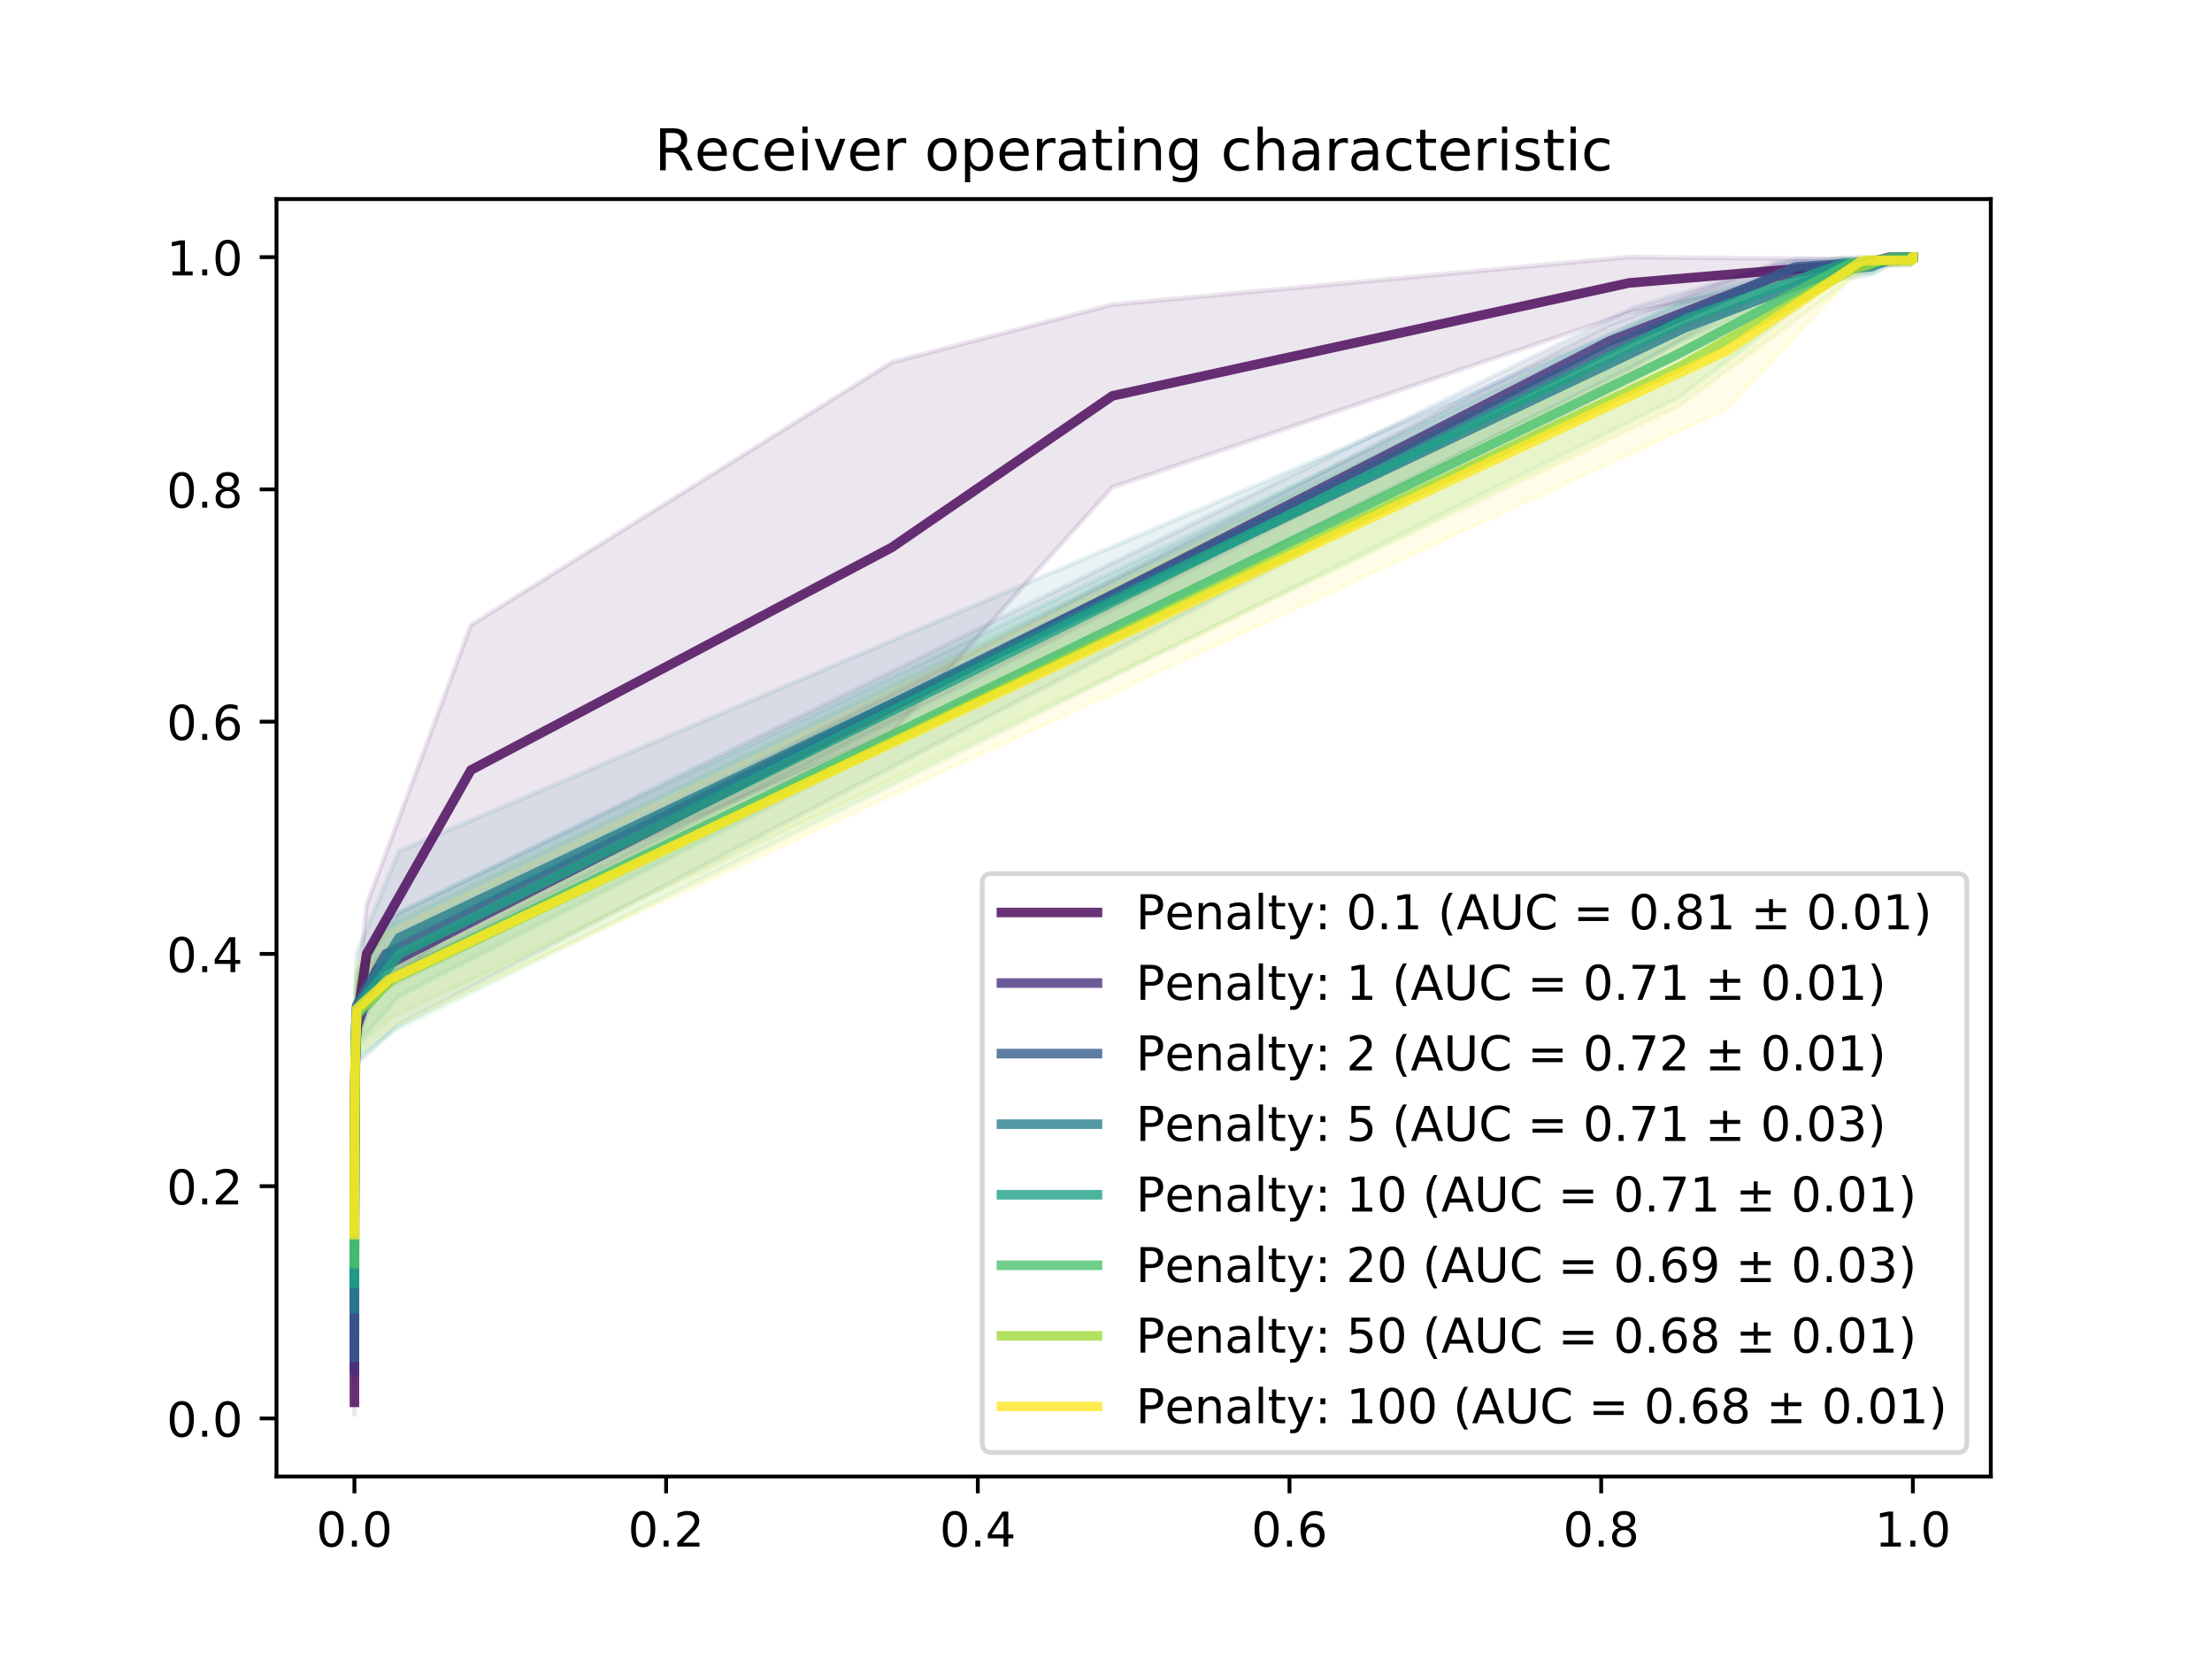 <?xml version="1.0" encoding="utf-8" standalone="no"?>
<!DOCTYPE svg PUBLIC "-//W3C//DTD SVG 1.1//EN"
  "http://www.w3.org/Graphics/SVG/1.1/DTD/svg11.dtd">
<!-- Created with matplotlib (https://matplotlib.org/) -->
<svg height="345.6pt" version="1.1" viewBox="0 0 460.8 345.6" width="460.8pt" xmlns="http://www.w3.org/2000/svg" xmlns:xlink="http://www.w3.org/1999/xlink">
 <defs>
  <style type="text/css">
*{stroke-linecap:butt;stroke-linejoin:round;}
  </style>
 </defs>
 <g id="figure_1">
  <g id="patch_1">
   <path d="M 0 345.6 
L 460.8 345.6 
L 460.8 0 
L 0 0 
z
" style="fill:#ffffff;"/>
  </g>
  <g id="axes_1">
   <g id="patch_2">
    <path d="M 57.6 307.584 
L 414.72 307.584 
L 414.72 41.472 
L 57.6 41.472 
z
" style="fill:#ffffff;"/>
   </g>
   <g id="PolyCollection_1">
    <defs>
     <path d="M 398.487 -292.032 
L 398.487 -292.032 
L 398.487 -292.032 
L 398.487 -292.032 
L 398.487 -292.032 
L 398.487 -292.032 
L 398.487 -292.032 
L 398.487 -292.032 
L 398.487 -292.032 
L 398.487 -292.032 
L 398.487 -292.032 
L 398.487 -292.032 
L 398.487 -292.032 
L 398.487 -292.032 
L 398.487 -292.032 
L 398.487 -292.032 
L 398.487 -292.032 
L 398.487 -292.032 
L 398.487 -292.032 
L 398.487 -292.032 
L 398.487 -292.032 
L 398.487 -292.032 
L 398.487 -292.032 
L 398.487 -292.032 
L 398.487 -292.032 
L 398.487 -292.032 
L 398.487 -292.032 
L 398.487 -292.032 
L 398.487 -292.032 
L 398.487 -292.032 
L 398.487 -292.032 
L 398.487 -292.032 
L 398.487 -292.032 
L 398.487 -292.032 
L 398.487 -292.032 
L 398.487 -292.032 
L 398.487 -292.032 
L 398.487 -292.032 
L 398.469 -292.032 
L 398.422 -292.032 
L 398.281 -292.032 
L 397.978 -292.032 
L 397.284 -292.032 
L 396.076 -292.032 
L 393.609 -292.032 
L 388.685 -289.738 
L 379.061 -288.37 
L 339.322 -280.424 
L 231.741 -244.129 
L 185.757 -192.984 
L 98.104 -154.966 
L 76.386 -136.6 
L 74.518 -128.821 
L 74.114 -123.965 
L 73.978 -121.042 
L 73.933 -116.362 
L 73.892 -111.438 
L 73.883 -109.422 
L 73.865 -104.221 
L 73.856 -99.925 
L 73.856 -95.944 
L 73.842 -96.155 
L 73.836 -94.416 
L 73.836 -94.416 
L 73.836 -93.682 
L 73.836 -91.666 
L 73.836 -90.107 
L 73.836 -90.107 
L 73.833 -90.109 
L 73.833 -89.65 
L 73.833 -88.093 
L 73.833 -88.093 
L 73.833 -86.352 
L 73.833 -85.618 
L 73.833 -85.661 
L 73.833 -85.124 
L 73.833 -85.124 
L 73.833 -85.124 
L 73.833 -85.171 
L 73.833 -84.754 
L 73.833 -82.542 
L 73.833 -82.542 
L 73.833 -81.198 
L 73.833 -80.722 
L 73.833 -77.06 
L 73.833 -77.06 
L 73.833 -77.06 
L 73.833 -77.06 
L 73.833 -75.538 
L 73.833 -73.979 
L 73.833 -73.398 
L 73.833 -73.028 
L 73.833 -73.028 
L 73.833 -73.134 
L 73.833 -73.134 
L 73.833 -72.462 
L 73.833 -69.102 
L 73.833 -67.699 
L 73.833 -67.699 
L 73.833 -61.767 
L 73.833 -61.767 
L 73.833 -61.469 
L 73.833 -61.373 
L 73.833 -61.373 
L 73.833 -59.635 
L 73.833 -59.635 
L 73.833 -58.35 
L 73.833 -57.341 
L 73.833 -56.093 
L 73.833 -56.093 
L 73.833 -56.093 
L 73.833 -56.093 
L 73.833 -55.047 
L 73.833 -55.047 
L 73.833 -53.821 
L 73.833 -54.077 
L 73.833 -54.077 
L 73.833 -54.077 
L 73.833 -54.077 
L 73.833 -54.077 
L 73.833 -54.077 
L 73.833 -53.031 
L 73.833 -53.031 
L 73.833 -53.031 
L 73.833 -53.031 
L 73.833 -53.309 
L 73.833 -53.309 
L 73.833 -53.309 
L 73.833 -53.309 
L 73.833 -53.309 
L 73.833 -53.309 
L 73.833 -53.309 
L 73.833 -53.309 
L 73.833 -53.587 
L 73.833 -53.587 
L 73.833 -52.302 
L 73.833 -52.302 
L 73.833 -52.302 
L 73.833 -52.302 
L 73.833 -52.302 
L 73.833 -52.302 
L 73.833 -52.302 
L 73.833 -52.302 
L 73.833 -52.302 
L 73.833 -52.498 
L 73.833 -52.498 
L 73.833 -52.498 
L 73.833 -50.958 
L 73.833 -50.958 
L 73.833 -50.958 
L 73.833 -50.958 
L 73.833 -55.986 
L 73.833 -55.986 
L 73.833 -55.986 
L 73.833 -55.986 
L 73.833 -55.986 
L 73.833 -55.79 
L 73.833 -55.79 
L 73.833 -55.79 
L 73.833 -57.33 
L 73.833 -57.33 
L 73.833 -57.33 
L 73.833 -57.33 
L 73.833 -57.33 
L 73.833 -57.33 
L 73.833 -57.33 
L 73.833 -57.33 
L 73.833 -57.33 
L 73.833 -57.389 
L 73.833 -57.389 
L 73.833 -59.011 
L 73.833 -59.011 
L 73.833 -59.011 
L 73.833 -59.011 
L 73.833 -59.011 
L 73.833 -59.011 
L 73.833 -59.011 
L 73.833 -59.011 
L 73.833 -60.633 
L 73.833 -60.633 
L 73.833 -60.633 
L 73.833 -60.633 
L 73.833 -60.931 
L 73.833 -60.931 
L 73.833 -60.931 
L 73.833 -60.931 
L 73.833 -60.931 
L 73.833 -60.931 
L 73.833 -62.531 
L 73.833 -62.649 
L 73.833 -62.649 
L 73.833 -62.947 
L 73.833 -62.947 
L 73.833 -62.947 
L 73.833 -62.947 
L 73.833 -63.043 
L 73.833 -63.378 
L 73.833 -63.437 
L 73.833 -63.437 
L 73.833 -67.075 
L 73.833 -67.075 
L 73.833 -68.323 
L 73.833 -69.369 
L 73.833 -69.369 
L 73.833 -71.501 
L 73.833 -71.501 
L 73.833 -74.13 
L 73.833 -77.49 
L 73.833 -78.162 
L 73.833 -78.162 
L 73.833 -79.612 
L 73.833 -79.612 
L 73.833 -83.274 
L 73.833 -84.037 
L 73.833 -83.822 
L 73.833 -83.644 
L 73.833 -83.644 
L 73.833 -83.644 
L 73.833 -83.644 
L 73.833 -84.014 
L 73.833 -86.226 
L 73.833 -87.57 
L 73.833 -87.57 
L 73.833 -88.046 
L 73.833 -88.973 
L 73.833 -91.708 
L 73.833 -91.708 
L 73.833 -91.708 
L 73.833 -92.515 
L 73.833 -93.902 
L 73.833 -95.856 
L 73.833 -96.803 
L 73.833 -96.803 
L 73.833 -97.934 
L 73.833 -98.819 
L 73.836 -100.165 
L 73.836 -100.165 
L 73.836 -99.95 
L 73.836 -101.966 
L 73.836 -103.92 
L 73.836 -103.92 
L 73.842 -106.213 
L 73.856 -109.112 
L 73.856 -110.507 
L 73.865 -112.931 
L 73.883 -114.45 
L 73.892 -116.466 
L 73.933 -118.262 
L 73.978 -124.334 
L 74.114 -130.819 
L 74.518 -139.403 
L 76.386 -157.16 
L 98.104 -215.402 
L 185.757 -270.12 
L 231.741 -282.143 
L 339.322 -292.032 
L 379.061 -291.662 
L 388.685 -291.638 
L 393.609 -292.032 
L 396.076 -292.032 
L 397.284 -292.032 
L 397.978 -292.032 
L 398.281 -292.032 
L 398.422 -292.032 
L 398.469 -292.032 
L 398.487 -292.032 
L 398.487 -292.032 
L 398.487 -292.032 
L 398.487 -292.032 
L 398.487 -292.032 
L 398.487 -292.032 
L 398.487 -292.032 
L 398.487 -292.032 
L 398.487 -292.032 
L 398.487 -292.032 
L 398.487 -292.032 
L 398.487 -292.032 
L 398.487 -292.032 
L 398.487 -292.032 
L 398.487 -292.032 
L 398.487 -292.032 
L 398.487 -292.032 
L 398.487 -292.032 
L 398.487 -292.032 
L 398.487 -292.032 
L 398.487 -292.032 
L 398.487 -292.032 
L 398.487 -292.032 
L 398.487 -292.032 
L 398.487 -292.032 
L 398.487 -292.032 
L 398.487 -292.032 
L 398.487 -292.032 
L 398.487 -292.032 
L 398.487 -292.032 
L 398.487 -292.032 
L 398.487 -292.032 
L 398.487 -292.032 
L 398.487 -292.032 
L 398.487 -292.032 
L 398.487 -292.032 
L 398.487 -292.032 
z
" id="m13d18e802e" style="stroke:#440154;stroke-opacity:0.1;"/>
    </defs>
    <g clip-path="url(#p9051b7ea94)">
     <use style="fill:#440154;fill-opacity:0.1;stroke:#440154;stroke-opacity:0.1;" x="0" xlink:href="#m13d18e802e" y="345.6"/>
    </g>
   </g>
   <g id="PolyCollection_2">
    <defs>
     <path d="M 398.487 -292.032 
L 398.487 -292.032 
L 398.487 -292.032 
L 398.487 -292.032 
L 398.487 -292.032 
L 398.487 -292.032 
L 398.487 -292.032 
L 398.487 -292.032 
L 398.487 -292.032 
L 398.487 -292.032 
L 398.487 -292.032 
L 398.487 -292.032 
L 398.487 -292.032 
L 398.487 -292.032 
L 398.487 -292.032 
L 398.487 -292.032 
L 398.487 -292.032 
L 398.487 -292.032 
L 398.487 -292.032 
L 398.487 -292.032 
L 398.487 -292.032 
L 398.487 -292.032 
L 398.487 -292.032 
L 398.487 -292.032 
L 398.484 -292.032 
L 398.484 -292.032 
L 398.484 -292.032 
L 398.481 -292.032 
L 398.481 -292.032 
L 398.478 -292.032 
L 398.475 -292.032 
L 398.472 -292.032 
L 398.469 -292.032 
L 398.458 -292.032 
L 398.443 -292.032 
L 398.419 -292.032 
L 398.369 -292.032 
L 398.336 -292.032 
L 398.282 -292.032 
L 398.175 -292.032 
L 398.03 -292.032 
L 397.864 -292.032 
L 397.587 -292.032 
L 397.107 -292.032 
L 396.504 -292.032 
L 395.477 -290.41 
L 393.688 -290.41 
L 390.52 -289.738 
L 383.954 -289.738 
L 370.013 -285.149 
L 335.346 -271.133 
L 78.537 -141.006 
L 74.294 -127.997 
L 74.043 -121.412 
L 73.957 -118.656 
L 73.913 -116.362 
L 73.886 -110.962 
L 73.877 -108.97 
L 73.874 -108.576 
L 73.871 -104.266 
L 73.862 -104.266 
L 73.85 -100.686 
L 73.847 -100.686 
L 73.847 -100.686 
L 73.847 -100.906 
L 73.845 -97.939 
L 73.836 -98.218 
L 73.836 -96.85 
L 73.836 -96.48 
L 73.836 -94.858 
L 73.836 -94.858 
L 73.836 -94.464 
L 73.836 -94.464 
L 73.836 -94.464 
L 73.833 -92.842 
L 73.833 -90.154 
L 73.833 -90.154 
L 73.833 -87.859 
L 73.833 -87.859 
L 73.833 -88.138 
L 73.833 -88.138 
L 73.833 -86.77 
L 73.833 -86.77 
L 73.833 -86.794 
L 73.833 -86.122 
L 73.833 -86.122 
L 73.833 -86.122 
L 73.833 -83.214 
L 73.833 -81.629 
L 73.833 -81.533 
L 73.833 -81.533 
L 73.833 -81.533 
L 73.833 -81.533 
L 73.833 -81.198 
L 73.833 -81.198 
L 73.833 -81.198 
L 73.833 -79.613 
L 73.833 -79.613 
L 73.833 -79.076 
L 73.833 -79.076 
L 73.833 -79.076 
L 73.833 -79.182 
L 73.833 -77.597 
L 73.833 -77.501 
L 73.833 -75.581 
L 73.833 -75.485 
L 73.833 -75.485 
L 73.833 -75.485 
L 73.833 -75.485 
L 73.833 -75.15 
L 73.833 -75.15 
L 73.833 -73.565 
L 73.833 -73.565 
L 73.833 -73.469 
L 73.833 -73.469 
L 73.833 -73.134 
L 73.833 -72.462 
L 73.833 -72.462 
L 73.833 -72.462 
L 73.833 -71.453 
L 73.833 -72.01 
L 73.833 -72.01 
L 73.833 -72.288 
L 73.833 -72.288 
L 73.833 -72.288 
L 73.833 -69.994 
L 73.833 -68.65 
L 73.833 -65.405 
L 73.833 -65.405 
L 73.833 -65.07 
L 73.833 -65.07 
L 73.833 -65.07 
L 73.833 -64.594 
L 73.833 -64.618 
L 73.833 -63.946 
L 73.833 -63.946 
L 73.833 -62.578 
L 73.833 -62.578 
L 73.833 -62.578 
L 73.833 -62.578 
L 73.833 -61.93 
L 73.833 -60.562 
L 73.833 -60.586 
L 73.833 -59.914 
L 73.833 -59.914 
L 73.833 -59.914 
L 73.833 -59.914 
L 73.833 -59.914 
L 73.833 -59.914 
L 73.833 -59.914 
L 73.833 -60.192 
L 73.833 -60.192 
L 73.833 -60.192 
L 73.833 -61.814 
L 73.833 -61.814 
L 73.833 -61.814 
L 73.833 -61.814 
L 73.833 -61.814 
L 73.833 -61.814 
L 73.833 -61.814 
L 73.833 -62.486 
L 73.833 -63.854 
L 73.833 -63.83 
L 73.833 -65.87 
L 73.833 -65.87 
L 73.833 -65.87 
L 73.833 -65.87 
L 73.833 -65.846 
L 73.833 -65.846 
L 73.833 -66.518 
L 73.833 -67.886 
L 73.833 -70.098 
L 73.833 -70.098 
L 73.833 -70.098 
L 73.833 -71.107 
L 73.833 -71.107 
L 73.833 -70.55 
L 73.833 -71.894 
L 73.833 -72.288 
L 73.833 -72.288 
L 73.833 -72.288 
L 73.833 -73.91 
L 73.833 -73.91 
L 73.833 -77.155 
L 73.833 -77.49 
L 73.833 -77.49 
L 73.833 -77.49 
L 73.833 -78.162 
L 73.833 -79.171 
L 73.833 -79.171 
L 73.833 -80.419 
L 73.833 -80.419 
L 73.833 -80.178 
L 73.833 -80.178 
L 73.833 -81.187 
L 73.833 -81.187 
L 73.833 -81.187 
L 73.833 -81.187 
L 73.833 -82.435 
L 73.833 -83.203 
L 73.833 -84.451 
L 73.833 -84.21 
L 73.833 -85.66 
L 73.833 -85.66 
L 73.833 -85.66 
L 73.833 -86.467 
L 73.833 -86.467 
L 73.833 -86.226 
L 73.833 -86.226 
L 73.833 -86.226 
L 73.833 -87.235 
L 73.833 -87.235 
L 73.833 -87.235 
L 73.833 -87.235 
L 73.833 -88.483 
L 73.833 -88.242 
L 73.833 -88.022 
L 73.833 -88.022 
L 73.833 -88.022 
L 73.833 -88.694 
L 73.833 -90.062 
L 73.833 -90.062 
L 73.833 -90.038 
L 73.833 -90.038 
L 73.833 -91.661 
L 73.833 -91.661 
L 73.833 -92.054 
L 73.833 -92.054 
L 73.833 -94.742 
L 73.836 -94.464 
L 73.836 -94.464 
L 73.836 -94.464 
L 73.836 -96.758 
L 73.836 -96.758 
L 73.836 -96.48 
L 73.836 -100.142 
L 73.836 -100.118 
L 73.845 -101.741 
L 73.847 -102.806 
L 73.847 -105.714 
L 73.847 -105.714 
L 73.85 -105.714 
L 73.862 -106.166 
L 73.871 -106.166 
L 73.874 -108.576 
L 73.877 -110.87 
L 73.886 -114.254 
L 73.913 -118.262 
L 73.957 -118.656 
L 74.043 -127.996 
L 74.294 -134.851 
L 78.537 -146.034 
L 335.346 -277.987 
L 370.013 -290.851 
L 383.954 -291.638 
L 390.52 -291.638 
L 393.688 -292.032 
L 395.477 -292.032 
L 396.504 -292.032 
L 397.107 -292.032 
L 397.587 -292.032 
L 397.864 -292.032 
L 398.03 -292.032 
L 398.175 -292.032 
L 398.282 -292.032 
L 398.336 -292.032 
L 398.369 -292.032 
L 398.419 -292.032 
L 398.443 -292.032 
L 398.458 -292.032 
L 398.469 -292.032 
L 398.472 -292.032 
L 398.475 -292.032 
L 398.478 -292.032 
L 398.481 -292.032 
L 398.481 -292.032 
L 398.484 -292.032 
L 398.484 -292.032 
L 398.484 -292.032 
L 398.487 -292.032 
L 398.487 -292.032 
L 398.487 -292.032 
L 398.487 -292.032 
L 398.487 -292.032 
L 398.487 -292.032 
L 398.487 -292.032 
L 398.487 -292.032 
L 398.487 -292.032 
L 398.487 -292.032 
L 398.487 -292.032 
L 398.487 -292.032 
L 398.487 -292.032 
L 398.487 -292.032 
L 398.487 -292.032 
L 398.487 -292.032 
L 398.487 -292.032 
L 398.487 -292.032 
L 398.487 -292.032 
L 398.487 -292.032 
L 398.487 -292.032 
L 398.487 -292.032 
L 398.487 -292.032 
z
" id="mc5896729ce" style="stroke:#46327e;stroke-opacity:0.1;"/>
    </defs>
    <g clip-path="url(#p9051b7ea94)">
     <use style="fill:#46327e;fill-opacity:0.1;stroke:#46327e;stroke-opacity:0.1;" x="0" xlink:href="#mc5896729ce" y="345.6"/>
    </g>
   </g>
   <g id="PolyCollection_3">
    <defs>
     <path d="M 398.487 -292.032 
L 398.487 -292.032 
L 398.487 -292.032 
L 398.487 -292.032 
L 398.487 -292.032 
L 398.487 -292.032 
L 398.487 -292.032 
L 398.487 -292.032 
L 398.487 -292.032 
L 398.487 -292.032 
L 398.487 -292.032 
L 398.487 -292.032 
L 398.487 -292.032 
L 398.487 -292.032 
L 398.487 -292.032 
L 398.487 -292.032 
L 398.487 -292.032 
L 398.487 -292.032 
L 398.487 -292.032 
L 398.487 -292.032 
L 398.487 -292.032 
L 398.484 -292.032 
L 398.484 -292.032 
L 398.484 -292.032 
L 398.481 -292.032 
L 398.481 -292.032 
L 398.475 -292.032 
L 398.475 -292.032 
L 398.466 -292.032 
L 398.466 -292.032 
L 398.455 -292.032 
L 398.443 -292.032 
L 398.422 -292.032 
L 398.401 -292.032 
L 398.357 -292.032 
L 398.321 -292.032 
L 398.268 -292.032 
L 398.214 -292.032 
L 398.146 -292.032 
L 398.024 -292.032 
L 397.873 -292.032 
L 397.689 -292.032 
L 397.321 -292.032 
L 396.867 -292.032 
L 396.226 -292.032 
L 395.298 -292.032 
L 393.733 -290.41 
L 390.99 -290.41 
L 385.796 -289.738 
L 374.016 -288.37 
L 340.163 -269 
L 80.368 -139.705 
L 74.282 -132.327 
L 74.043 -123.627 
L 73.963 -120.605 
L 73.928 -118.83 
L 73.895 -117.01 
L 73.88 -110.962 
L 73.877 -108.75 
L 73.871 -106.734 
L 73.862 -106.734 
L 73.859 -105.284 
L 73.856 -100.625 
L 73.85 -100.625 
L 73.847 -100.597 
L 73.845 -99.606 
L 73.845 -97.419 
L 73.842 -97.042 
L 73.839 -97.326 
L 73.839 -95.31 
L 73.836 -95.31 
L 73.836 -95.31 
L 73.836 -94.638 
L 73.836 -93.188 
L 73.836 -93.188 
L 73.836 -92.818 
L 73.836 -92.818 
L 73.836 -91.891 
L 73.833 -91.891 
L 73.833 -91.891 
L 73.833 -89.597 
L 73.833 -89.597 
L 73.833 -88.349 
L 73.833 -88.349 
L 73.833 -88.349 
L 73.833 -88.349 
L 73.833 -86.077 
L 73.833 -86.333 
L 73.833 -85.287 
L 73.833 -85.287 
L 73.833 -85.287 
L 73.833 -85.565 
L 73.833 -85.565 
L 73.833 -85.565 
L 73.833 -85.565 
L 73.833 -85.565 
L 73.833 -84.558 
L 73.833 -83.108 
L 73.833 -81.629 
L 73.833 -81.629 
L 73.833 -81.629 
L 73.833 -81.629 
L 73.833 -80.029 
L 73.833 -79.57 
L 73.833 -78.011 
L 73.833 -78.011 
L 73.833 -78.011 
L 73.833 -78.011 
L 73.833 -78.011 
L 73.833 -78.013 
L 73.833 -78.013 
L 73.833 -77.895 
L 73.833 -77.895 
L 73.833 -77.895 
L 73.833 -77.597 
L 73.833 -77.501 
L 73.833 -77.501 
L 73.833 -75.879 
L 73.833 -75.879 
L 73.833 -75.879 
L 73.833 -75.581 
L 73.833 -73.981 
L 73.833 -73.863 
L 73.833 -73.565 
L 73.833 -73.565 
L 73.833 -73.565 
L 73.833 -73.565 
L 73.833 -73.565 
L 73.833 -73.469 
L 73.833 -71.847 
L 73.833 -71.847 
L 73.833 -71.847 
L 73.833 -69.949 
L 73.833 -68.341 
L 73.833 -66.353 
L 73.833 -66.353 
L 73.833 -66.353 
L 73.833 -66.353 
L 73.833 -66.353 
L 73.833 -66.353 
L 73.833 -66.353 
L 73.833 -64.57 
L 73.833 -64.309 
L 73.833 -63.901 
L 73.833 -58.916 
L 73.833 -58.289 
L 73.833 -58.289 
L 73.833 -58.289 
L 73.833 -58.261 
L 73.833 -57.851 
L 73.833 -57.851 
L 73.833 -67.909 
L 73.833 -67.909 
L 73.833 -67.909 
L 73.833 -68.843 
L 73.833 -70.159 
L 73.833 -70.159 
L 73.833 -70.159 
L 73.833 -72.22 
L 73.833 -72.611 
L 73.833 -74.891 
L 73.833 -75.974 
L 73.833 -78.223 
L 73.833 -78.223 
L 73.833 -78.223 
L 73.833 -78.223 
L 73.833 -78.223 
L 73.833 -78.223 
L 73.833 -78.223 
L 73.833 -78.923 
L 73.833 -78.659 
L 73.833 -79.449 
L 73.833 -79.449 
L 73.833 -79.449 
L 73.833 -79.171 
L 73.833 -80.419 
L 73.833 -80.419 
L 73.833 -80.419 
L 73.833 -80.419 
L 73.833 -80.419 
L 73.833 -81.465 
L 73.833 -82.691 
L 73.833 -82.435 
L 73.833 -83.481 
L 73.833 -83.481 
L 73.833 -83.481 
L 73.833 -83.203 
L 73.833 -83.203 
L 73.833 -84.451 
L 73.833 -85.497 
L 73.833 -85.497 
L 73.833 -85.497 
L 73.833 -86.723 
L 73.833 -86.723 
L 73.833 -88.069 
L 73.833 -88.069 
L 73.833 -88.069 
L 73.833 -88.069 
L 73.833 -88.069 
L 73.833 -87.854 
L 73.833 -88.739 
L 73.833 -88.483 
L 73.833 -88.483 
L 73.833 -88.483 
L 73.833 -88.483 
L 73.833 -89.692 
L 73.833 -89.586 
L 73.833 -91.267 
L 73.833 -91.267 
L 73.833 -91.267 
L 73.833 -91.267 
L 73.833 -91.267 
L 73.833 -92.889 
L 73.833 -92.889 
L 73.833 -92.889 
L 73.833 -93.187 
L 73.833 -94.787 
L 73.833 -95.203 
L 73.833 -95.203 
L 73.833 -95.203 
L 73.833 -95.203 
L 73.833 -95.299 
L 73.833 -95.299 
L 73.833 -95.693 
L 73.833 -95.693 
L 73.836 -95.693 
L 73.836 -96.11 
L 73.836 -96.11 
L 73.836 -99.772 
L 73.836 -99.772 
L 73.836 -99.666 
L 73.836 -100.338 
L 73.836 -100.338 
L 73.839 -100.338 
L 73.839 -102.354 
L 73.842 -105.326 
L 73.845 -108.981 
L 73.845 -109.482 
L 73.847 -111.179 
L 73.85 -112.495 
L 73.856 -112.495 
L 73.859 -111.868 
L 73.862 -111.762 
L 73.871 -111.762 
L 73.877 -113.778 
L 73.88 -114.254 
L 73.895 -120.302 
L 73.928 -123.858 
L 73.963 -127.459 
L 74.043 -135.189 
L 74.282 -139.929 
L 80.368 -154.055 
L 340.163 -281.464 
L 374.016 -291.662 
L 385.796 -291.638 
L 390.99 -292.032 
L 393.733 -292.032 
L 395.298 -292.032 
L 396.226 -292.032 
L 396.867 -292.032 
L 397.321 -292.032 
L 397.689 -292.032 
L 397.873 -292.032 
L 398.024 -292.032 
L 398.146 -292.032 
L 398.214 -292.032 
L 398.268 -292.032 
L 398.321 -292.032 
L 398.357 -292.032 
L 398.401 -292.032 
L 398.422 -292.032 
L 398.443 -292.032 
L 398.455 -292.032 
L 398.466 -292.032 
L 398.466 -292.032 
L 398.475 -292.032 
L 398.475 -292.032 
L 398.481 -292.032 
L 398.481 -292.032 
L 398.484 -292.032 
L 398.484 -292.032 
L 398.484 -292.032 
L 398.487 -292.032 
L 398.487 -292.032 
L 398.487 -292.032 
L 398.487 -292.032 
L 398.487 -292.032 
L 398.487 -292.032 
L 398.487 -292.032 
L 398.487 -292.032 
L 398.487 -292.032 
L 398.487 -292.032 
L 398.487 -292.032 
L 398.487 -292.032 
L 398.487 -292.032 
L 398.487 -292.032 
L 398.487 -292.032 
L 398.487 -292.032 
L 398.487 -292.032 
L 398.487 -292.032 
L 398.487 -292.032 
L 398.487 -292.032 
z
" id="mf7d99064ca" style="stroke:#365c8d;stroke-opacity:0.1;"/>
    </defs>
    <g clip-path="url(#p9051b7ea94)">
     <use style="fill:#365c8d;fill-opacity:0.1;stroke:#365c8d;stroke-opacity:0.1;" x="0" xlink:href="#mf7d99064ca" y="345.6"/>
    </g>
   </g>
   <g id="PolyCollection_4">
    <defs>
     <path d="M 398.484 -292.032 
L 398.484 -292.032 
L 398.484 -292.032 
L 398.484 -292.032 
L 398.484 -292.032 
L 398.484 -292.032 
L 398.484 -292.032 
L 398.484 -292.032 
L 398.481 -292.032 
L 398.481 -292.032 
L 398.481 -292.032 
L 398.481 -292.032 
L 398.481 -292.032 
L 398.478 -292.032 
L 398.478 -292.032 
L 398.478 -292.032 
L 398.478 -292.032 
L 398.478 -292.032 
L 398.478 -292.032 
L 398.473 -292.032 
L 398.47 -292.032 
L 398.464 -292.032 
L 398.458 -292.032 
L 398.446 -292.032 
L 398.437 -292.032 
L 398.422 -292.032 
L 398.416 -292.032 
L 398.404 -292.032 
L 398.383 -292.032 
L 398.371 -292.032 
L 398.354 -292.032 
L 398.33 -292.032 
L 398.3 -292.032 
L 398.244 -292.032 
L 398.193 -292.032 
L 398.146 -292.032 
L 398.083 -292.032 
L 398.036 -292.032 
L 397.929 -290.41 
L 397.765 -290.41 
L 397.575 -290.41 
L 397.4 -290.41 
L 397.13 -290.41 
L 396.782 -290.41 
L 396.301 -290.41 
L 395.653 -290.41 
L 394.644 -290.41 
L 392.929 -290.41 
L 389.731 -288.37 
L 382.678 -287.443 
L 350.831 -271.957 
L 83.122 -132.183 
L 74.27 -123.894 
L 74.058 -115.714 
L 73.978 -112.156 
L 73.927 -110.934 
L 73.904 -111.208 
L 73.883 -108.365 
L 73.877 -106.906 
L 73.874 -105.973 
L 73.874 -105.447 
L 73.862 -105.725 
L 73.862 -104.477 
L 73.853 -101.971 
L 73.853 -100.686 
L 73.848 -99.236 
L 73.848 -98.429 
L 73.842 -98.429 
L 73.839 -98.429 
L 73.836 -96.413 
L 73.836 -96.413 
L 73.836 -93.725 
L 73.836 -93.725 
L 73.836 -92.007 
L 73.836 -91.709 
L 73.836 -90.109 
L 73.836 -90.109 
L 73.836 -89.65 
L 73.836 -88.091 
L 73.836 -88.091 
L 73.836 -88.091 
L 73.833 -88.091 
L 73.833 -88.091 
L 73.833 -87.51 
L 73.833 -86.747 
L 73.833 -86.747 
L 73.833 -85.813 
L 73.833 -86.077 
L 73.833 -86.077 
L 73.833 -86.077 
L 73.833 -86.333 
L 73.833 -86.333 
L 73.833 -86.333 
L 73.833 -86.333 
L 73.833 -86.333 
L 73.833 -86.333 
L 73.833 -85.287 
L 73.833 -84.061 
L 73.833 -84.317 
L 73.833 -84.317 
L 73.833 -84.317 
L 73.833 -84.558 
L 73.833 -84.558 
L 73.833 -84.778 
L 73.833 -84.778 
L 73.833 -84.778 
L 73.833 -84.778 
L 73.833 -84.778 
L 73.833 -84.106 
L 73.833 -84.106 
L 73.833 -84.106 
L 73.833 -84.106 
L 73.833 -84.106 
L 73.833 -84.106 
L 73.833 -81.811 
L 73.833 -81.811 
L 73.833 -80.526 
L 73.833 -80.526 
L 73.833 -80.526 
L 73.833 -78.269 
L 73.833 -76.882 
L 73.833 -75.414 
L 73.833 -75.414 
L 73.833 -73.899 
L 73.833 -73.979 
L 73.833 -73.979 
L 73.833 -73.979 
L 73.833 -73.979 
L 73.833 -73.979 
L 73.833 -73.981 
L 73.833 -73.981 
L 73.833 -73.981 
L 73.833 -73.863 
L 73.833 -73.863 
L 73.833 -73.565 
L 73.833 -73.028 
L 73.833 -73.028 
L 73.833 -73.028 
L 73.833 -73.028 
L 73.833 -72.221 
L 73.833 -72.221 
L 73.833 -72.221 
L 73.833 -72.462 
L 73.833 -72.462 
L 73.833 -71.453 
L 73.833 -71.453 
L 73.833 -71.731 
L 73.833 -71.731 
L 73.833 -71.731 
L 73.833 -70.446 
L 73.833 -70.446 
L 73.833 -75.474 
L 73.833 -75.474 
L 73.833 -75.474 
L 73.833 -75.533 
L 73.833 -75.533 
L 73.833 -75.533 
L 73.833 -77.155 
L 73.833 -77.155 
L 73.833 -77.49 
L 73.833 -77.49 
L 73.833 -79.075 
L 73.833 -79.075 
L 73.833 -79.075 
L 73.833 -79.612 
L 73.833 -79.612 
L 73.833 -79.612 
L 73.833 -79.612 
L 73.833 -80.419 
L 73.833 -81.465 
L 73.833 -81.465 
L 73.833 -82.691 
L 73.833 -82.691 
L 73.833 -82.691 
L 73.833 -84.037 
L 73.833 -84.037 
L 73.833 -84.037 
L 73.833 -84.037 
L 73.833 -84.037 
L 73.833 -85.461 
L 73.833 -85.29 
L 73.833 -85.29 
L 73.833 -85.166 
L 73.833 -85.123 
L 73.833 -85.554 
L 73.833 -85.554 
L 73.833 -85.554 
L 73.833 -85.613 
L 73.833 -85.613 
L 73.833 -86.006 
L 73.833 -86.006 
L 73.833 -86.006 
L 73.833 -86.006 
L 73.833 -86.006 
L 73.833 -86.006 
L 73.833 -86.678 
L 73.833 -86.678 
L 73.833 -86.678 
L 73.833 -86.678 
L 73.833 -86.678 
L 73.833 -89.586 
L 73.833 -89.586 
L 73.833 -91.171 
L 73.833 -91.171 
L 73.833 -91.171 
L 73.833 -92.771 
L 73.833 -92.889 
L 73.833 -93.187 
L 73.833 -93.187 
L 73.833 -93.187 
L 73.833 -93.187 
L 73.833 -93.187 
L 73.833 -93.187 
L 73.833 -94.787 
L 73.833 -94.787 
L 73.833 -94.787 
L 73.833 -96.395 
L 73.833 -96.805 
L 73.833 -96.805 
L 73.833 -97.386 
L 73.833 -98.149 
L 73.833 -98.149 
L 73.836 -98.149 
L 73.836 -98.149 
L 73.836 -98.149 
L 73.836 -97.934 
L 73.836 -98.819 
L 73.836 -98.819 
L 73.836 -98.563 
L 73.836 -99.609 
L 73.836 -100.579 
L 73.836 -100.579 
L 73.836 -103.267 
L 73.836 -103.267 
L 73.839 -105.283 
L 73.842 -105.283 
L 73.848 -105.283 
L 73.848 -105.82 
L 73.853 -105.714 
L 73.853 -105.773 
L 73.862 -111.331 
L 73.862 -111.427 
L 73.874 -113.049 
L 73.874 -116.555 
L 73.877 -118.31 
L 73.883 -123.571 
L 73.904 -127.448 
L 73.927 -129.066 
L 73.978 -134.564 
L 74.058 -139.07 
L 74.27 -147.018 
L 83.122 -168.297 
L 350.831 -282.539 
L 382.678 -291.245 
L 389.731 -291.662 
L 392.929 -292.032 
L 394.644 -292.032 
L 395.653 -292.032 
L 396.301 -292.032 
L 396.782 -292.032 
L 397.13 -292.032 
L 397.4 -292.032 
L 397.575 -292.032 
L 397.765 -292.032 
L 397.929 -292.032 
L 398.036 -292.032 
L 398.083 -292.032 
L 398.146 -292.032 
L 398.193 -292.032 
L 398.244 -292.032 
L 398.3 -292.032 
L 398.33 -292.032 
L 398.354 -292.032 
L 398.371 -292.032 
L 398.383 -292.032 
L 398.404 -292.032 
L 398.416 -292.032 
L 398.422 -292.032 
L 398.437 -292.032 
L 398.446 -292.032 
L 398.458 -292.032 
L 398.464 -292.032 
L 398.47 -292.032 
L 398.473 -292.032 
L 398.478 -292.032 
L 398.478 -292.032 
L 398.478 -292.032 
L 398.478 -292.032 
L 398.478 -292.032 
L 398.478 -292.032 
L 398.481 -292.032 
L 398.481 -292.032 
L 398.481 -292.032 
L 398.481 -292.032 
L 398.481 -292.032 
L 398.484 -292.032 
L 398.484 -292.032 
L 398.484 -292.032 
L 398.484 -292.032 
L 398.484 -292.032 
L 398.484 -292.032 
L 398.484 -292.032 
z
" id="meb77e04613" style="stroke:#277f8e;stroke-opacity:0.1;"/>
    </defs>
    <g clip-path="url(#p9051b7ea94)">
     <use style="fill:#277f8e;fill-opacity:0.1;stroke:#277f8e;stroke-opacity:0.1;" x="0" xlink:href="#meb77e04613" y="345.6"/>
    </g>
   </g>
   <g id="PolyCollection_5">
    <defs>
     <path d="M 398.484 -292.032 
L 398.484 -292.032 
L 398.484 -292.032 
L 398.484 -292.032 
L 398.484 -292.032 
L 398.484 -292.032 
L 398.484 -292.032 
L 398.484 -292.032 
L 398.484 -292.032 
L 398.484 -292.032 
L 398.484 -292.032 
L 398.484 -292.032 
L 398.484 -292.032 
L 398.484 -292.032 
L 398.484 -292.032 
L 398.484 -292.032 
L 398.475 -292.032 
L 398.473 -292.032 
L 398.473 -292.032 
L 398.473 -292.032 
L 398.467 -292.032 
L 398.467 -292.032 
L 398.458 -292.032 
L 398.455 -292.032 
L 398.446 -292.032 
L 398.44 -292.032 
L 398.425 -292.032 
L 398.411 -292.032 
L 398.393 -292.032 
L 398.384 -292.032 
L 398.36 -292.032 
L 398.328 -292.032 
L 398.295 -292.032 
L 398.266 -292.032 
L 398.224 -292.032 
L 398.165 -292.032 
L 398.097 -292.032 
L 398.014 -290.41 
L 397.895 -290.41 
L 397.771 -290.41 
L 397.62 -290.41 
L 397.445 -290.41 
L 397.211 -290.41 
L 396.906 -290.41 
L 396.488 -290.41 
L 395.881 -290.41 
L 394.867 -290.41 
L 393.38 -290.41 
L 390.57 -288.787 
L 384.036 -288.787 
L 351.397 -275.122 
L 83.218 -138.17 
L 74.306 -128.034 
L 74.081 -125.643 
L 74.004 -121.906 
L 73.954 -117.543 
L 73.927 -112.072 
L 73.901 -109.89 
L 73.889 -108.171 
L 73.88 -105.032 
L 73.877 -103.417 
L 73.871 -103.016 
L 73.865 -102.613 
L 73.862 -102.613 
L 73.862 -102.48 
L 73.847 -102.205 
L 73.847 -101.746 
L 73.847 -101.693 
L 73.845 -101.299 
L 73.842 -101.299 
L 73.842 -100.882 
L 73.839 -100.882 
L 73.836 -99.955 
L 73.836 -99.955 
L 73.836 -98.866 
L 73.836 -98.89 
L 73.836 -98.89 
L 73.833 -98.89 
L 73.833 -98.218 
L 73.833 -96.874 
L 73.833 -96.202 
L 73.833 -96.202 
L 73.833 -94.858 
L 73.833 -94.186 
L 73.833 -94.186 
L 73.833 -94.186 
L 73.833 -94.186 
L 73.833 -94.186 
L 73.833 -94.186 
L 73.833 -94.464 
L 73.833 -92.842 
L 73.833 -92.842 
L 73.833 -92.842 
L 73.833 -92.17 
L 73.833 -92.17 
L 73.833 -90.802 
L 73.833 -90.802 
L 73.833 -90.802 
L 73.833 -90.802 
L 73.833 -90.802 
L 73.833 -89.262 
L 73.833 -89.262 
L 73.833 -89.262 
L 73.833 -88.786 
L 73.833 -87.859 
L 73.833 -87.859 
L 73.833 -87.859 
L 73.833 -87.859 
L 73.833 -87.859 
L 73.833 -87.859 
L 73.833 -87.859 
L 73.833 -85.565 
L 73.833 -85.565 
L 73.833 -85.565 
L 73.833 -84.317 
L 73.833 -84.317 
L 73.833 -84.317 
L 73.833 -84.317 
L 73.833 -84.317 
L 73.833 -82.93 
L 73.833 -82.93 
L 73.833 -82.93 
L 73.833 -82.93 
L 73.833 -82.93 
L 73.833 -83.108 
L 73.833 -83.108 
L 73.833 -83.108 
L 73.833 -83.108 
L 73.833 -83.108 
L 73.833 -81.586 
L 73.833 -81.586 
L 73.833 -80.027 
L 73.833 -80.029 
L 73.833 -79.57 
L 73.833 -79.57 
L 73.833 -79.57 
L 73.833 -77.43 
L 73.833 -77.554 
L 73.833 -77.597 
L 73.833 -75.997 
L 73.833 -75.997 
L 73.833 -75.997 
L 73.833 -75.997 
L 73.833 -75.879 
L 73.833 -75.581 
L 73.833 -75.581 
L 73.833 -75.485 
L 73.833 -75.485 
L 73.833 -75.485 
L 73.833 -75.485 
L 73.833 -75.485 
L 73.833 -81.187 
L 73.833 -81.187 
L 73.833 -81.187 
L 73.833 -81.187 
L 73.833 -81.187 
L 73.833 -81.187 
L 73.833 -82.435 
L 73.833 -82.435 
L 73.833 -83.481 
L 73.833 -84.707 
L 73.833 -84.707 
L 73.833 -84.707 
L 73.833 -84.707 
L 73.833 -84.451 
L 73.833 -85.838 
L 73.833 -87.306 
L 73.833 -87.854 
L 73.833 -87.854 
L 73.833 -87.854 
L 73.833 -88.739 
L 73.833 -90.085 
L 73.833 -89.87 
L 73.833 -89.87 
L 73.833 -89.692 
L 73.833 -89.692 
L 73.833 -89.692 
L 73.833 -89.692 
L 73.833 -89.692 
L 73.833 -91.214 
L 73.833 -91.214 
L 73.833 -91.214 
L 73.833 -91.214 
L 73.833 -91.214 
L 73.833 -91.171 
L 73.833 -91.171 
L 73.833 -91.171 
L 73.833 -91.171 
L 73.833 -91.171 
L 73.833 -91.267 
L 73.833 -91.267 
L 73.833 -91.267 
L 73.833 -91.661 
L 73.833 -91.661 
L 73.833 -91.661 
L 73.833 -91.661 
L 73.833 -91.661 
L 73.833 -91.661 
L 73.833 -91.661 
L 73.833 -92.078 
L 73.833 -94.29 
L 73.833 -94.29 
L 73.833 -94.29 
L 73.833 -94.094 
L 73.833 -94.094 
L 73.833 -94.094 
L 73.833 -94.094 
L 73.833 -94.094 
L 73.833 -94.07 
L 73.833 -94.07 
L 73.833 -94.742 
L 73.833 -94.742 
L 73.833 -94.742 
L 73.833 -94.464 
L 73.833 -96.086 
L 73.833 -96.086 
L 73.833 -96.086 
L 73.833 -96.086 
L 73.833 -96.086 
L 73.833 -96.086 
L 73.833 -96.758 
L 73.833 -98.102 
L 73.833 -98.102 
L 73.833 -98.774 
L 73.833 -100.118 
L 73.833 -100.79 
L 73.836 -100.79 
L 73.836 -100.79 
L 73.836 -102.158 
L 73.836 -103.757 
L 73.836 -103.757 
L 73.839 -104.174 
L 73.842 -104.174 
L 73.842 -105.101 
L 73.845 -105.101 
L 73.847 -107.395 
L 73.847 -110.03 
L 73.847 -110.915 
L 73.862 -111.984 
L 73.862 -113.195 
L 73.865 -113.195 
L 73.871 -115.48 
L 73.877 -117.767 
L 73.88 -117.496 
L 73.889 -119.733 
L 73.901 -124.734 
L 73.927 -125.24 
L 73.954 -125.145 
L 74.004 -130.19 
L 74.081 -137.205 
L 74.306 -142.878 
L 83.218 -155.59 
L 351.397 -283.406 
L 384.036 -292.032 
L 390.57 -292.032 
L 393.38 -292.032 
L 394.867 -292.032 
L 395.881 -292.032 
L 396.488 -292.032 
L 396.906 -292.032 
L 397.211 -292.032 
L 397.445 -292.032 
L 397.62 -292.032 
L 397.771 -292.032 
L 397.895 -292.032 
L 398.014 -292.032 
L 398.097 -292.032 
L 398.165 -292.032 
L 398.224 -292.032 
L 398.266 -292.032 
L 398.295 -292.032 
L 398.328 -292.032 
L 398.36 -292.032 
L 398.384 -292.032 
L 398.393 -292.032 
L 398.411 -292.032 
L 398.425 -292.032 
L 398.44 -292.032 
L 398.446 -292.032 
L 398.455 -292.032 
L 398.458 -292.032 
L 398.467 -292.032 
L 398.467 -292.032 
L 398.473 -292.032 
L 398.473 -292.032 
L 398.473 -292.032 
L 398.475 -292.032 
L 398.484 -292.032 
L 398.484 -292.032 
L 398.484 -292.032 
L 398.484 -292.032 
L 398.484 -292.032 
L 398.484 -292.032 
L 398.484 -292.032 
L 398.484 -292.032 
L 398.484 -292.032 
L 398.484 -292.032 
L 398.484 -292.032 
L 398.484 -292.032 
L 398.484 -292.032 
L 398.484 -292.032 
L 398.484 -292.032 
z
" id="mad4c784366" style="stroke:#1fa187;stroke-opacity:0.1;"/>
    </defs>
    <g clip-path="url(#p9051b7ea94)">
     <use style="fill:#1fa187;fill-opacity:0.1;stroke:#1fa187;stroke-opacity:0.1;" x="0" xlink:href="#mad4c784366" y="345.6"/>
    </g>
   </g>
   <g id="PolyCollection_6">
    <defs>
     <path d="M 398.484 -292.032 
L 398.484 -292.032 
L 398.484 -292.032 
L 398.484 -292.032 
L 398.484 -292.032 
L 398.481 -292.032 
L 398.478 -292.032 
L 398.476 -292.032 
L 398.476 -292.032 
L 398.476 -292.032 
L 398.476 -292.032 
L 398.476 -292.032 
L 398.473 -292.032 
L 398.473 -292.032 
L 398.47 -292.032 
L 398.47 -292.032 
L 398.47 -292.032 
L 398.47 -292.032 
L 398.47 -292.032 
L 398.47 -292.032 
L 398.464 -292.032 
L 398.455 -292.032 
L 398.449 -292.032 
L 398.44 -292.032 
L 398.422 -292.032 
L 398.411 -292.032 
L 398.399 -292.032 
L 398.39 -292.032 
L 398.381 -292.032 
L 398.363 -292.032 
L 398.342 -292.032 
L 398.321 -292.032 
L 398.303 -292.032 
L 398.277 -292.032 
L 398.232 -292.032 
L 398.197 -292.032 
L 398.152 -292.032 
L 398.063 -292.032 
L 397.957 -292.032 
L 397.85 -292.032 
L 397.737 -292.032 
L 397.585 -292.032 
L 397.377 -292.032 
L 397.077 -292.032 
L 396.652 -292.032 
L 396.144 -292.032 
L 395.403 -292.032 
L 394.088 -292.032 
L 391.395 -290.41 
L 385.352 -289.738 
L 349.63 -262.707 
L 82.178 -130.972 
L 74.322 -125.046 
L 74.096 -121.123 
L 74.002 -117.38 
L 73.96 -115.112 
L 73.934 -114.576 
L 73.898 -114.301 
L 73.883 -111.773 
L 73.877 -107.122 
L 73.874 -105.654 
L 73.874 -101.252 
L 73.871 -99.81 
L 73.871 -99.017 
L 73.862 -95.379 
L 73.862 -95.379 
L 73.86 -95.379 
L 73.86 -94.512 
L 73.851 -93.142 
L 73.845 -93.142 
L 73.842 -93.142 
L 73.842 -92.248 
L 73.839 -92.248 
L 73.839 -92.496 
L 73.839 -92.496 
L 73.839 -91.347 
L 73.839 -89.918 
L 73.839 -88.464 
L 73.836 -87.094 
L 73.836 -87.094 
L 73.836 -87.094 
L 73.836 -87.094 
L 73.836 -87.094 
L 73.836 -87.094 
L 73.836 -87.094 
L 73.833 -86.689 
L 73.833 -86.689 
L 73.833 -85.754 
L 73.833 -85.754 
L 73.833 -85.754 
L 73.833 -86.013 
L 73.833 -86.013 
L 73.833 -86.267 
L 73.833 -86.267 
L 73.833 -86.267 
L 73.833 -86.267 
L 73.833 -86.267 
L 73.833 -86.267 
L 73.833 -86.267 
L 73.833 -86.267 
L 73.833 -85.273 
L 73.833 -85.273 
L 73.833 -85.273 
L 73.833 -85.273 
L 73.833 -84.251 
L 73.833 -84.251 
L 73.833 -84.251 
L 73.833 -84.251 
L 73.833 -84.251 
L 73.833 -82.889 
L 73.833 -82.889 
L 73.833 -82.889 
L 73.833 -82.889 
L 73.833 -82.889 
L 73.833 -81.981 
L 73.833 -81.981 
L 73.833 -81.981 
L 73.833 -81.981 
L 73.833 -81.981 
L 73.833 -81.981 
L 73.833 -82.235 
L 73.833 -82.235 
L 73.833 -82.235 
L 73.833 -82.235 
L 73.833 -82.235 
L 73.833 -80.873 
L 73.833 -80.873 
L 73.833 -80.873 
L 73.833 -80.873 
L 73.833 -80.873 
L 73.833 -79.965 
L 73.833 -79.965 
L 73.833 -79.965 
L 73.833 -79.965 
L 73.833 -78.625 
L 73.833 -78.857 
L 73.833 -78.857 
L 73.833 -79.076 
L 73.833 -78.203 
L 73.833 -78.203 
L 73.833 -78.203 
L 73.833 -78.203 
L 73.833 -78.449 
L 73.833 -78.683 
L 73.833 -78.013 
L 73.833 -78.013 
L 73.833 -78.013 
L 73.833 -78.013 
L 73.833 -78.013 
L 73.833 -78.013 
L 73.833 -78.013 
L 73.833 -86.723 
L 73.833 -86.723 
L 73.833 -86.723 
L 73.833 -86.723 
L 73.833 -86.723 
L 73.833 -86.723 
L 73.833 -86.723 
L 73.833 -86.723 
L 73.833 -88.741 
L 73.833 -90.319 
L 73.833 -91.909 
L 73.833 -91.909 
L 73.833 -91.909 
L 73.833 -91.909 
L 73.833 -92.38 
L 73.833 -93.943 
L 73.833 -93.943 
L 73.833 -95.519 
L 73.833 -95.523 
L 73.833 -95.523 
L 73.833 -95.523 
L 73.833 -95.523 
L 73.833 -95.959 
L 73.833 -95.959 
L 73.833 -95.959 
L 73.833 -95.959 
L 73.833 -95.959 
L 73.833 -95.941 
L 73.833 -95.941 
L 73.833 -95.941 
L 73.833 -95.941 
L 73.833 -95.941 
L 73.833 -97.539 
L 73.833 -97.539 
L 73.833 -97.539 
L 73.833 -97.539 
L 73.833 -97.539 
L 73.833 -97.539 
L 73.833 -97.975 
L 73.833 -97.975 
L 73.833 -97.975 
L 73.833 -97.975 
L 73.833 -97.975 
L 73.833 -97.957 
L 73.833 -97.957 
L 73.833 -97.957 
L 73.833 -97.957 
L 73.833 -97.957 
L 73.833 -99.623 
L 73.833 -99.623 
L 73.833 -99.623 
L 73.833 -99.623 
L 73.833 -99.973 
L 73.833 -99.973 
L 73.833 -99.973 
L 73.833 -99.973 
L 73.833 -99.973 
L 73.833 -99.973 
L 73.833 -99.973 
L 73.833 -99.973 
L 73.833 -101.571 
L 73.833 -101.571 
L 73.833 -103.174 
L 73.833 -103.174 
L 73.833 -103.174 
L 73.833 -103.583 
L 73.833 -103.583 
L 73.836 -107.21 
L 73.836 -107.21 
L 73.836 -107.21 
L 73.836 -107.21 
L 73.836 -107.21 
L 73.836 -107.21 
L 73.836 -107.21 
L 73.839 -107.184 
L 73.839 -109.762 
L 73.839 -109.677 
L 73.839 -111.216 
L 73.839 -111.216 
L 73.839 -112.808 
L 73.842 -112.808 
L 73.842 -113.258 
L 73.845 -113.258 
L 73.851 -113.258 
L 73.86 -113.232 
L 73.86 -113.709 
L 73.862 -113.709 
L 73.862 -113.709 
L 73.871 -114.103 
L 73.871 -114.654 
L 73.874 -114.556 
L 73.874 -115.53 
L 73.877 -115.406 
L 73.883 -117.475 
L 73.898 -123.011 
L 73.934 -124.08 
L 73.96 -127.576 
L 74.002 -130.684 
L 74.096 -137.693 
L 74.322 -143.178 
L 82.178 -153.38 
L 349.63 -281.037 
L 385.352 -291.638 
L 391.395 -292.032 
L 394.088 -292.032 
L 395.403 -292.032 
L 396.144 -292.032 
L 396.652 -292.032 
L 397.077 -292.032 
L 397.377 -292.032 
L 397.585 -292.032 
L 397.737 -292.032 
L 397.85 -292.032 
L 397.957 -292.032 
L 398.063 -292.032 
L 398.152 -292.032 
L 398.197 -292.032 
L 398.232 -292.032 
L 398.277 -292.032 
L 398.303 -292.032 
L 398.321 -292.032 
L 398.342 -292.032 
L 398.363 -292.032 
L 398.381 -292.032 
L 398.39 -292.032 
L 398.399 -292.032 
L 398.411 -292.032 
L 398.422 -292.032 
L 398.44 -292.032 
L 398.449 -292.032 
L 398.455 -292.032 
L 398.464 -292.032 
L 398.47 -292.032 
L 398.47 -292.032 
L 398.47 -292.032 
L 398.47 -292.032 
L 398.47 -292.032 
L 398.47 -292.032 
L 398.473 -292.032 
L 398.473 -292.032 
L 398.476 -292.032 
L 398.476 -292.032 
L 398.476 -292.032 
L 398.476 -292.032 
L 398.476 -292.032 
L 398.478 -292.032 
L 398.481 -292.032 
L 398.484 -292.032 
L 398.484 -292.032 
L 398.484 -292.032 
L 398.484 -292.032 
z
" id="m45d4869533" style="stroke:#4ac16d;stroke-opacity:0.1;"/>
    </defs>
    <g clip-path="url(#p9051b7ea94)">
     <use style="fill:#4ac16d;fill-opacity:0.1;stroke:#4ac16d;stroke-opacity:0.1;" x="0" xlink:href="#m45d4869533" y="345.6"/>
    </g>
   </g>
   <g id="PolyCollection_7">
    <defs>
     <path d="M 398.487 -292.032 
L 398.487 -292.032 
L 398.487 -292.032 
L 398.487 -292.032 
L 398.487 -292.032 
L 398.487 -292.032 
L 398.487 -292.032 
L 398.487 -292.032 
L 398.487 -292.032 
L 398.487 -292.032 
L 398.487 -292.032 
L 398.487 -292.032 
L 398.487 -292.032 
L 398.487 -292.032 
L 398.487 -292.032 
L 398.487 -292.032 
L 398.487 -292.032 
L 398.487 -292.032 
L 398.487 -292.032 
L 398.484 -292.032 
L 398.472 -292.032 
L 398.457 -292.032 
L 398.445 -292.032 
L 398.439 -292.032 
L 398.43 -292.032 
L 398.427 -292.032 
L 398.418 -292.032 
L 398.412 -292.032 
L 398.406 -292.032 
L 398.385 -292.032 
L 398.373 -292.032 
L 398.352 -292.032 
L 398.34 -292.032 
L 398.314 -292.032 
L 398.281 -292.032 
L 398.248 -292.032 
L 398.209 -290.41 
L 398.155 -290.41 
L 398.08 -290.41 
L 397.979 -290.41 
L 397.853 -290.41 
L 397.737 -290.41 
L 397.534 -290.41 
L 397.304 -290.41 
L 396.95 -290.41 
L 396.426 -290.41 
L 395.69 -290.41 
L 394.43 -290.41 
L 392.118 -290.41 
L 385.579 -287.443 
L 349.882 -261.064 
L 81.743 -133.725 
L 74.343 -127.609 
L 74.144 -123.428 
L 74.049 -122.64 
L 73.978 -118.333 
L 73.954 -109.537 
L 73.931 -109.537 
L 73.916 -106.849 
L 73.901 -106.849 
L 73.892 -104.214 
L 73.877 -104.514 
L 73.871 -103.049 
L 73.868 -101.033 
L 73.868 -101.033 
L 73.865 -101.033 
L 73.862 -99.619 
L 73.859 -98.33 
L 73.856 -98.33 
L 73.856 -98.33 
L 73.85 -97.603 
L 73.85 -96.769 
L 73.844 -95.379 
L 73.842 -95.379 
L 73.839 -95.379 
L 73.839 -95.587 
L 73.836 -94.753 
L 73.836 -94.985 
L 73.836 -94.077 
L 73.836 -91.802 
L 73.836 -91.802 
L 73.836 -91.802 
L 73.836 -90.48 
L 73.836 -90.48 
L 73.836 -90.48 
L 73.833 -90.721 
L 73.833 -90.721 
L 73.833 -90.721 
L 73.833 -90.045 
L 73.833 -88.705 
L 73.833 -88.705 
L 73.833 -88.705 
L 73.833 -88.705 
L 73.833 -88.705 
L 73.833 -88.705 
L 73.833 -87.315 
L 73.833 -87.315 
L 73.833 -87.315 
L 73.833 -87.315 
L 73.833 -87.315 
L 73.833 -87.315 
L 73.833 -87.315 
L 73.833 -87.315 
L 73.833 -86.448 
L 73.833 -86.448 
L 73.833 -86.448 
L 73.833 -86.448 
L 73.833 -86.448 
L 73.833 -86.448 
L 73.833 -86.448 
L 73.833 -85.078 
L 73.833 -85.078 
L 73.833 -85.299 
L 73.833 -85.299 
L 73.833 -85.299 
L 73.833 -85.299 
L 73.833 -85.299 
L 73.833 -84.432 
L 73.833 -84.673 
L 73.833 -84.673 
L 73.833 -84.673 
L 73.833 -83.283 
L 73.833 -83.283 
L 73.833 -83.491 
L 73.833 -83.491 
L 73.833 -83.491 
L 73.833 -83.491 
L 73.833 -82.657 
L 73.833 -82.657 
L 73.833 -82.657 
L 73.833 -82.657 
L 73.833 -82.657 
L 73.833 -82.657 
L 73.833 -82.657 
L 73.833 -81.722 
L 73.833 -81.722 
L 73.833 -81.981 
L 73.833 -81.981 
L 73.833 -81.981 
L 73.833 -80.968 
L 73.833 -80.968 
L 73.833 -80.968 
L 73.833 -80.968 
L 73.833 -80.968 
L 73.833 -80.968 
L 73.833 -80.968 
L 73.833 -80.968 
L 73.833 -80.968 
L 73.833 -80.968 
L 73.833 -80.968 
L 73.833 -80.968 
L 73.833 -97.208 
L 73.833 -97.208 
L 73.833 -97.208 
L 73.833 -97.208 
L 73.833 -97.208 
L 73.833 -97.208 
L 73.833 -97.208 
L 73.833 -97.208 
L 73.833 -97.208 
L 73.833 -97.208 
L 73.833 -97.208 
L 73.833 -97.208 
L 73.833 -97.208 
L 73.833 -97.539 
L 73.833 -97.539 
L 73.833 -97.539 
L 73.833 -99.142 
L 73.833 -99.142 
L 73.833 -99.551 
L 73.833 -99.551 
L 73.833 -99.551 
L 73.833 -99.551 
L 73.833 -99.551 
L 73.833 -99.551 
L 73.833 -99.551 
L 73.833 -100.061 
L 73.833 -100.061 
L 73.833 -100.061 
L 73.833 -100.061 
L 73.833 -101.613 
L 73.833 -101.613 
L 73.833 -101.567 
L 73.833 -101.567 
L 73.833 -101.567 
L 73.833 -103.152 
L 73.833 -103.629 
L 73.833 -103.629 
L 73.833 -103.629 
L 73.833 -103.629 
L 73.833 -103.629 
L 73.833 -105.194 
L 73.833 -105.194 
L 73.833 -105.168 
L 73.833 -105.168 
L 73.833 -105.168 
L 73.833 -105.168 
L 73.833 -105.168 
L 73.833 -105.168 
L 73.833 -105.168 
L 73.833 -105.645 
L 73.833 -105.645 
L 73.833 -105.645 
L 73.833 -105.645 
L 73.833 -105.645 
L 73.833 -105.645 
L 73.833 -105.645 
L 73.833 -105.645 
L 73.833 -105.599 
L 73.833 -105.599 
L 73.833 -105.599 
L 73.833 -105.599 
L 73.833 -105.599 
L 73.833 -105.599 
L 73.833 -105.603 
L 73.833 -107.615 
L 73.833 -107.615 
L 73.833 -107.615 
L 73.836 -109.2 
L 73.836 -109.2 
L 73.836 -109.2 
L 73.836 -109.222 
L 73.836 -109.222 
L 73.836 -109.222 
L 73.836 -109.635 
L 73.836 -110.071 
L 73.836 -111.647 
L 73.839 -112.157 
L 73.839 -113.709 
L 73.842 -113.709 
L 73.844 -113.709 
L 73.85 -113.663 
L 73.85 -114.173 
L 73.856 -114.79 
L 73.856 -114.79 
L 73.859 -114.79 
L 73.862 -116.189 
L 73.865 -116.119 
L 73.868 -116.119 
L 73.868 -116.119 
L 73.871 -118.135 
L 73.877 -119.358 
L 73.892 -122.346 
L 73.901 -123.743 
L 73.916 -123.743 
L 73.931 -126.431 
L 73.954 -126.431 
L 73.978 -127.043 
L 74.049 -132.144 
L 74.144 -136.732 
L 74.343 -141.959 
L 81.743 -149.283 
L 349.882 -277.304 
L 385.579 -291.245 
L 392.118 -292.032 
L 394.43 -292.032 
L 395.69 -292.032 
L 396.426 -292.032 
L 396.95 -292.032 
L 397.304 -292.032 
L 397.534 -292.032 
L 397.737 -292.032 
L 397.853 -292.032 
L 397.979 -292.032 
L 398.08 -292.032 
L 398.155 -292.032 
L 398.209 -292.032 
L 398.248 -292.032 
L 398.281 -292.032 
L 398.314 -292.032 
L 398.34 -292.032 
L 398.352 -292.032 
L 398.373 -292.032 
L 398.385 -292.032 
L 398.406 -292.032 
L 398.412 -292.032 
L 398.418 -292.032 
L 398.427 -292.032 
L 398.43 -292.032 
L 398.439 -292.032 
L 398.445 -292.032 
L 398.457 -292.032 
L 398.472 -292.032 
L 398.484 -292.032 
L 398.487 -292.032 
L 398.487 -292.032 
L 398.487 -292.032 
L 398.487 -292.032 
L 398.487 -292.032 
L 398.487 -292.032 
L 398.487 -292.032 
L 398.487 -292.032 
L 398.487 -292.032 
L 398.487 -292.032 
L 398.487 -292.032 
L 398.487 -292.032 
L 398.487 -292.032 
L 398.487 -292.032 
L 398.487 -292.032 
L 398.487 -292.032 
L 398.487 -292.032 
L 398.487 -292.032 
z
" id="m56fe09d09f" style="stroke:#a0da39;stroke-opacity:0.1;"/>
    </defs>
    <g clip-path="url(#p9051b7ea94)">
     <use style="fill:#a0da39;fill-opacity:0.1;stroke:#a0da39;stroke-opacity:0.1;" x="0" xlink:href="#m56fe09d09f" y="345.6"/>
    </g>
   </g>
   <g id="PolyCollection_8">
    <defs>
     <path d="M 398.464 -292.032 
L 398.464 -292.032 
L 398.464 -292.032 
L 398.464 -292.032 
L 398.458 -292.032 
L 398.452 -292.032 
L 398.452 -292.032 
L 398.449 -292.032 
L 398.449 -292.032 
L 398.443 -292.032 
L 398.443 -292.032 
L 398.443 -292.032 
L 398.44 -292.032 
L 398.44 -292.032 
L 398.434 -292.032 
L 398.434 -292.032 
L 398.431 -292.032 
L 398.428 -292.032 
L 398.428 -292.032 
L 398.425 -292.032 
L 398.425 -292.032 
L 398.419 -292.032 
L 398.419 -292.032 
L 398.419 -292.032 
L 398.411 -292.032 
L 398.405 -290.41 
L 398.39 -290.41 
L 398.384 -290.41 
L 398.378 -290.41 
L 398.366 -290.41 
L 398.354 -290.41 
L 398.337 -290.41 
L 398.325 -290.41 
L 398.316 -290.41 
L 398.29 -290.41 
L 398.257 -290.41 
L 398.219 -290.41 
L 398.16 -290.41 
L 398.098 -290.41 
L 398.015 -290.41 
L 397.932 -290.41 
L 397.832 -290.41 
L 397.687 -290.41 
L 397.516 -290.41 
L 397.261 -290.41 
L 396.929 -290.41 
L 396.292 -290.41 
L 395.279 -290.41 
L 393.302 -290.41 
L 387.977 -290.41 
L 359.7 -260.411 
L 80.964 -131.446 
L 74.318 -125.811 
L 74.111 -121.014 
L 74.019 -119.272 
L 73.971 -117.256 
L 73.936 -115.145 
L 73.924 -114.237 
L 73.907 -113.224 
L 73.889 -108.643 
L 73.883 -105.008 
L 73.88 -103.222 
L 73.874 -102.198 
L 73.868 -100.182 
L 73.868 -97.982 
L 73.868 -97.174 
L 73.865 -97.174 
L 73.865 -97.395 
L 73.862 -97.395 
L 73.859 -96.769 
L 73.853 -96.769 
L 73.85 -96.769 
L 73.847 -96.769 
L 73.845 -96.769 
L 73.839 -96.769 
L 73.839 -95.834 
L 73.839 -95.834 
L 73.839 -95.834 
L 73.839 -94.806 
L 73.839 -94.806 
L 73.839 -94.806 
L 73.839 -95.08 
L 73.839 -93.818 
L 73.839 -93.818 
L 73.836 -91.539 
L 73.836 -91.539 
L 73.836 -91.802 
L 73.836 -90.774 
L 73.836 -90.774 
L 73.836 -90.774 
L 73.836 -90.774 
L 73.836 -89.523 
L 73.836 -89.523 
L 73.836 -89.523 
L 73.836 -89.786 
L 73.836 -89.786 
L 73.836 -89.786 
L 73.836 -89.786 
L 73.833 -90.045 
L 73.833 -90.045 
L 73.833 -89.032 
L 73.833 -89.032 
L 73.833 -89.032 
L 73.833 -87.927 
L 73.833 -88.205 
L 73.833 -88.205 
L 73.833 -87.016 
L 73.833 -87.016 
L 73.833 -87.289 
L 73.833 -87.289 
L 73.833 -87.289 
L 73.833 -87.289 
L 73.833 -87.289 
L 73.833 -87.56 
L 73.833 -87.56 
L 73.833 -87.56 
L 73.833 -87.56 
L 73.833 -86.468 
L 73.833 -86.468 
L 73.833 -86.468 
L 73.833 -86.468 
L 73.833 -86.468 
L 73.833 -86.746 
L 73.833 -86.746 
L 73.833 -86.746 
L 73.833 -86.746 
L 73.833 -86.746 
L 73.833 -86.746 
L 73.833 -86.746 
L 73.833 -86.746 
L 73.833 -86.746 
L 73.833 -87.024 
L 73.833 -87.024 
L 73.833 -87.024 
L 73.833 -87.024 
L 73.833 -85.813 
L 73.833 -85.813 
L 73.833 -84.731 
L 73.833 -84.731 
L 73.833 -84.731 
L 73.833 -84.731 
L 73.833 -84.731 
L 73.833 -84.731 
L 73.833 -84.731 
L 73.833 -84.731 
L 73.833 -84.731 
L 73.833 -83.307 
L 73.833 -83.307 
L 73.833 -83.307 
L 73.833 -83.307 
L 73.833 -83.478 
L 73.833 -93.354 
L 73.833 -93.354 
L 73.833 -94.869 
L 73.833 -94.869 
L 73.833 -94.869 
L 73.833 -94.869 
L 73.833 -94.789 
L 73.833 -94.789 
L 73.833 -94.789 
L 73.833 -94.789 
L 73.833 -94.789 
L 73.833 -94.789 
L 73.833 -94.789 
L 73.833 -94.789 
L 73.833 -94.789 
L 73.833 -96.395 
L 73.833 -96.395 
L 73.833 -96.528 
L 73.833 -96.528 
L 73.833 -96.528 
L 73.833 -96.528 
L 73.833 -98.15 
L 73.833 -98.15 
L 73.833 -98.15 
L 73.833 -98.15 
L 73.833 -98.15 
L 73.833 -98.15 
L 73.833 -98.15 
L 73.833 -98.15 
L 73.833 -98.15 
L 73.833 -99.772 
L 73.833 -99.772 
L 73.833 -99.772 
L 73.833 -99.772 
L 73.833 -99.772 
L 73.833 -100.024 
L 73.833 -100.024 
L 73.833 -100.024 
L 73.833 -100.024 
L 73.833 -101.639 
L 73.833 -101.639 
L 73.833 -101.639 
L 73.833 -101.639 
L 73.833 -101.639 
L 73.833 -103.256 
L 73.833 -103.256 
L 73.833 -103.411 
L 73.833 -103.411 
L 73.833 -105.033 
L 73.833 -105.272 
L 73.833 -105.272 
L 73.833 -105.272 
L 73.833 -105.603 
L 73.833 -105.603 
L 73.836 -107.206 
L 73.836 -107.206 
L 73.836 -107.206 
L 73.836 -107.206 
L 73.836 -108.813 
L 73.836 -108.813 
L 73.836 -108.813 
L 73.836 -108.906 
L 73.836 -108.906 
L 73.836 -108.906 
L 73.836 -108.906 
L 73.836 -109.222 
L 73.836 -110.829 
L 73.836 -110.829 
L 73.839 -111.238 
L 73.839 -111.238 
L 73.839 -111.32 
L 73.839 -112.938 
L 73.839 -112.938 
L 73.839 -112.938 
L 73.839 -113.254 
L 73.839 -113.254 
L 73.839 -113.254 
L 73.839 -113.663 
L 73.845 -113.663 
L 73.847 -113.663 
L 73.85 -113.663 
L 73.853 -113.663 
L 73.859 -113.663 
L 73.862 -115.725 
L 73.865 -115.725 
L 73.865 -117.29 
L 73.868 -117.29 
L 73.868 -117.826 
L 73.868 -118.314 
L 73.874 -120.33 
L 73.88 -123.338 
L 73.883 -126.928 
L 73.889 -128.669 
L 73.907 -129.464 
L 73.924 -129.795 
L 73.936 -130.231 
L 73.971 -133.496 
L 74.019 -135.512 
L 74.111 -139.146 
L 74.318 -145.101 
L 80.964 -151.562 
L 359.7 -284.677 
L 387.977 -292.032 
L 393.302 -292.032 
L 395.279 -292.032 
L 396.292 -292.032 
L 396.929 -292.032 
L 397.261 -292.032 
L 397.516 -292.032 
L 397.687 -292.032 
L 397.832 -292.032 
L 397.932 -292.032 
L 398.015 -292.032 
L 398.098 -292.032 
L 398.16 -292.032 
L 398.219 -292.032 
L 398.257 -292.032 
L 398.29 -292.032 
L 398.316 -292.032 
L 398.325 -292.032 
L 398.337 -292.032 
L 398.354 -292.032 
L 398.366 -292.032 
L 398.378 -292.032 
L 398.384 -292.032 
L 398.39 -292.032 
L 398.405 -292.032 
L 398.411 -292.032 
L 398.419 -292.032 
L 398.419 -292.032 
L 398.419 -292.032 
L 398.425 -292.032 
L 398.425 -292.032 
L 398.428 -292.032 
L 398.428 -292.032 
L 398.431 -292.032 
L 398.434 -292.032 
L 398.434 -292.032 
L 398.44 -292.032 
L 398.44 -292.032 
L 398.443 -292.032 
L 398.443 -292.032 
L 398.443 -292.032 
L 398.449 -292.032 
L 398.449 -292.032 
L 398.452 -292.032 
L 398.452 -292.032 
L 398.458 -292.032 
L 398.464 -292.032 
L 398.464 -292.032 
L 398.464 -292.032 
z
" id="m2cf534872f" style="stroke:#fde725;stroke-opacity:0.1;"/>
    </defs>
    <g clip-path="url(#p9051b7ea94)">
     <use style="fill:#fde725;fill-opacity:0.1;stroke:#fde725;stroke-opacity:0.1;" x="0" xlink:href="#m2cf534872f" y="345.6"/>
    </g>
   </g>
   <g id="matplotlib.axis_1">
    <g id="xtick_1">
     <g id="line2d_1">
      <defs>
       <path d="M 0 0 
L 0 3.5 
" id="meabfb68503" style="stroke:#000000;stroke-width:0.8;"/>
      </defs>
      <g>
       <use style="stroke:#000000;stroke-width:0.8;" x="73.833" xlink:href="#meabfb68503" y="307.584"/>
      </g>
     </g>
     <g id="text_1">
      <!-- 0.0 -->
      <defs>
       <path d="M 31.781 66.406 
Q 24.172 66.406 20.328 58.906 
Q 16.5 51.422 16.5 36.375 
Q 16.5 21.391 20.328 13.891 
Q 24.172 6.391 31.781 6.391 
Q 39.453 6.391 43.281 13.891 
Q 47.125 21.391 47.125 36.375 
Q 47.125 51.422 43.281 58.906 
Q 39.453 66.406 31.781 66.406 
z
M 31.781 74.219 
Q 44.047 74.219 50.516 64.516 
Q 56.984 54.828 56.984 36.375 
Q 56.984 17.969 50.516 8.266 
Q 44.047 -1.422 31.781 -1.422 
Q 19.531 -1.422 13.062 8.266 
Q 6.594 17.969 6.594 36.375 
Q 6.594 54.828 13.062 64.516 
Q 19.531 74.219 31.781 74.219 
z
" id="DejaVuSans-48"/>
       <path d="M 10.688 12.406 
L 21 12.406 
L 21 0 
L 10.688 0 
z
" id="DejaVuSans-46"/>
      </defs>
      <g transform="translate(65.881 322.182)scale(0.1 -0.1)">
       <use xlink:href="#DejaVuSans-48"/>
       <use x="63.623" xlink:href="#DejaVuSans-46"/>
       <use x="95.41" xlink:href="#DejaVuSans-48"/>
      </g>
     </g>
    </g>
    <g id="xtick_2">
     <g id="line2d_2">
      <g>
       <use style="stroke:#000000;stroke-width:0.8;" x="138.764" xlink:href="#meabfb68503" y="307.584"/>
      </g>
     </g>
     <g id="text_2">
      <!-- 0.2 -->
      <defs>
       <path d="M 19.188 8.297 
L 53.609 8.297 
L 53.609 0 
L 7.328 0 
L 7.328 8.297 
Q 12.938 14.109 22.625 23.891 
Q 32.328 33.688 34.812 36.531 
Q 39.547 41.844 41.422 45.531 
Q 43.312 49.219 43.312 52.781 
Q 43.312 58.594 39.234 62.25 
Q 35.156 65.922 28.609 65.922 
Q 23.969 65.922 18.812 64.312 
Q 13.672 62.703 7.812 59.422 
L 7.812 69.391 
Q 13.766 71.781 18.938 73 
Q 24.125 74.219 28.422 74.219 
Q 39.75 74.219 46.484 68.547 
Q 53.219 62.891 53.219 53.422 
Q 53.219 48.922 51.531 44.891 
Q 49.859 40.875 45.406 35.406 
Q 44.188 33.984 37.641 27.219 
Q 31.109 20.453 19.188 8.297 
z
" id="DejaVuSans-50"/>
      </defs>
      <g transform="translate(130.812 322.182)scale(0.1 -0.1)">
       <use xlink:href="#DejaVuSans-48"/>
       <use x="63.623" xlink:href="#DejaVuSans-46"/>
       <use x="95.41" xlink:href="#DejaVuSans-50"/>
      </g>
     </g>
    </g>
    <g id="xtick_3">
     <g id="line2d_3">
      <g>
       <use style="stroke:#000000;stroke-width:0.8;" x="203.695" xlink:href="#meabfb68503" y="307.584"/>
      </g>
     </g>
     <g id="text_3">
      <!-- 0.4 -->
      <defs>
       <path d="M 37.797 64.312 
L 12.891 25.391 
L 37.797 25.391 
z
M 35.203 72.906 
L 47.609 72.906 
L 47.609 25.391 
L 58.016 25.391 
L 58.016 17.188 
L 47.609 17.188 
L 47.609 0 
L 37.797 0 
L 37.797 17.188 
L 4.891 17.188 
L 4.891 26.703 
z
" id="DejaVuSans-52"/>
      </defs>
      <g transform="translate(195.743 322.182)scale(0.1 -0.1)">
       <use xlink:href="#DejaVuSans-48"/>
       <use x="63.623" xlink:href="#DejaVuSans-46"/>
       <use x="95.41" xlink:href="#DejaVuSans-52"/>
      </g>
     </g>
    </g>
    <g id="xtick_4">
     <g id="line2d_4">
      <g>
       <use style="stroke:#000000;stroke-width:0.8;" x="268.625" xlink:href="#meabfb68503" y="307.584"/>
      </g>
     </g>
     <g id="text_4">
      <!-- 0.6 -->
      <defs>
       <path d="M 33.016 40.375 
Q 26.375 40.375 22.484 35.828 
Q 18.609 31.297 18.609 23.391 
Q 18.609 15.531 22.484 10.953 
Q 26.375 6.391 33.016 6.391 
Q 39.656 6.391 43.531 10.953 
Q 47.406 15.531 47.406 23.391 
Q 47.406 31.297 43.531 35.828 
Q 39.656 40.375 33.016 40.375 
z
M 52.594 71.297 
L 52.594 62.312 
Q 48.875 64.062 45.094 64.984 
Q 41.312 65.922 37.594 65.922 
Q 27.828 65.922 22.672 59.328 
Q 17.531 52.734 16.797 39.406 
Q 19.672 43.656 24.016 45.922 
Q 28.375 48.188 33.594 48.188 
Q 44.578 48.188 50.953 41.516 
Q 57.328 34.859 57.328 23.391 
Q 57.328 12.156 50.688 5.359 
Q 44.047 -1.422 33.016 -1.422 
Q 20.359 -1.422 13.672 8.266 
Q 6.984 17.969 6.984 36.375 
Q 6.984 53.656 15.188 63.938 
Q 23.391 74.219 37.203 74.219 
Q 40.922 74.219 44.703 73.484 
Q 48.484 72.75 52.594 71.297 
z
" id="DejaVuSans-54"/>
      </defs>
      <g transform="translate(260.674 322.182)scale(0.1 -0.1)">
       <use xlink:href="#DejaVuSans-48"/>
       <use x="63.623" xlink:href="#DejaVuSans-46"/>
       <use x="95.41" xlink:href="#DejaVuSans-54"/>
      </g>
     </g>
    </g>
    <g id="xtick_5">
     <g id="line2d_5">
      <g>
       <use style="stroke:#000000;stroke-width:0.8;" x="333.556" xlink:href="#meabfb68503" y="307.584"/>
      </g>
     </g>
     <g id="text_5">
      <!-- 0.8 -->
      <defs>
       <path d="M 31.781 34.625 
Q 24.75 34.625 20.719 30.859 
Q 16.703 27.094 16.703 20.516 
Q 16.703 13.922 20.719 10.156 
Q 24.75 6.391 31.781 6.391 
Q 38.812 6.391 42.859 10.172 
Q 46.922 13.969 46.922 20.516 
Q 46.922 27.094 42.891 30.859 
Q 38.875 34.625 31.781 34.625 
z
M 21.922 38.812 
Q 15.578 40.375 12.031 44.719 
Q 8.5 49.078 8.5 55.328 
Q 8.5 64.062 14.719 69.141 
Q 20.953 74.219 31.781 74.219 
Q 42.672 74.219 48.875 69.141 
Q 55.078 64.062 55.078 55.328 
Q 55.078 49.078 51.531 44.719 
Q 48 40.375 41.703 38.812 
Q 48.828 37.156 52.797 32.312 
Q 56.781 27.484 56.781 20.516 
Q 56.781 9.906 50.312 4.234 
Q 43.844 -1.422 31.781 -1.422 
Q 19.734 -1.422 13.25 4.234 
Q 6.781 9.906 6.781 20.516 
Q 6.781 27.484 10.781 32.312 
Q 14.797 37.156 21.922 38.812 
z
M 18.312 54.391 
Q 18.312 48.734 21.844 45.562 
Q 25.391 42.391 31.781 42.391 
Q 38.141 42.391 41.719 45.562 
Q 45.312 48.734 45.312 54.391 
Q 45.312 60.062 41.719 63.234 
Q 38.141 66.406 31.781 66.406 
Q 25.391 66.406 21.844 63.234 
Q 18.312 60.062 18.312 54.391 
z
" id="DejaVuSans-56"/>
      </defs>
      <g transform="translate(325.605 322.182)scale(0.1 -0.1)">
       <use xlink:href="#DejaVuSans-48"/>
       <use x="63.623" xlink:href="#DejaVuSans-46"/>
       <use x="95.41" xlink:href="#DejaVuSans-56"/>
      </g>
     </g>
    </g>
    <g id="xtick_6">
     <g id="line2d_6">
      <g>
       <use style="stroke:#000000;stroke-width:0.8;" x="398.487" xlink:href="#meabfb68503" y="307.584"/>
      </g>
     </g>
     <g id="text_6">
      <!-- 1.0 -->
      <defs>
       <path d="M 12.406 8.297 
L 28.516 8.297 
L 28.516 63.922 
L 10.984 60.406 
L 10.984 69.391 
L 28.422 72.906 
L 38.281 72.906 
L 38.281 8.297 
L 54.391 8.297 
L 54.391 0 
L 12.406 0 
z
" id="DejaVuSans-49"/>
      </defs>
      <g transform="translate(390.536 322.182)scale(0.1 -0.1)">
       <use xlink:href="#DejaVuSans-49"/>
       <use x="63.623" xlink:href="#DejaVuSans-46"/>
       <use x="95.41" xlink:href="#DejaVuSans-48"/>
      </g>
     </g>
    </g>
   </g>
   <g id="matplotlib.axis_2">
    <g id="ytick_1">
     <g id="line2d_7">
      <defs>
       <path d="M 0 0 
L -3.5 0 
" id="m851309bfa1" style="stroke:#000000;stroke-width:0.8;"/>
      </defs>
      <g>
       <use style="stroke:#000000;stroke-width:0.8;" x="57.6" xlink:href="#m851309bfa1" y="295.488"/>
      </g>
     </g>
     <g id="text_7">
      <!-- 0.0 -->
      <g transform="translate(34.697 299.287)scale(0.1 -0.1)">
       <use xlink:href="#DejaVuSans-48"/>
       <use x="63.623" xlink:href="#DejaVuSans-46"/>
       <use x="95.41" xlink:href="#DejaVuSans-48"/>
      </g>
     </g>
    </g>
    <g id="ytick_2">
     <g id="line2d_8">
      <g>
       <use style="stroke:#000000;stroke-width:0.8;" x="57.6" xlink:href="#m851309bfa1" y="247.104"/>
      </g>
     </g>
     <g id="text_8">
      <!-- 0.2 -->
      <g transform="translate(34.697 250.903)scale(0.1 -0.1)">
       <use xlink:href="#DejaVuSans-48"/>
       <use x="63.623" xlink:href="#DejaVuSans-46"/>
       <use x="95.41" xlink:href="#DejaVuSans-50"/>
      </g>
     </g>
    </g>
    <g id="ytick_3">
     <g id="line2d_9">
      <g>
       <use style="stroke:#000000;stroke-width:0.8;" x="57.6" xlink:href="#m851309bfa1" y="198.72"/>
      </g>
     </g>
     <g id="text_9">
      <!-- 0.4 -->
      <g transform="translate(34.697 202.519)scale(0.1 -0.1)">
       <use xlink:href="#DejaVuSans-48"/>
       <use x="63.623" xlink:href="#DejaVuSans-46"/>
       <use x="95.41" xlink:href="#DejaVuSans-52"/>
      </g>
     </g>
    </g>
    <g id="ytick_4">
     <g id="line2d_10">
      <g>
       <use style="stroke:#000000;stroke-width:0.8;" x="57.6" xlink:href="#m851309bfa1" y="150.336"/>
      </g>
     </g>
     <g id="text_10">
      <!-- 0.6 -->
      <g transform="translate(34.697 154.135)scale(0.1 -0.1)">
       <use xlink:href="#DejaVuSans-48"/>
       <use x="63.623" xlink:href="#DejaVuSans-46"/>
       <use x="95.41" xlink:href="#DejaVuSans-54"/>
      </g>
     </g>
    </g>
    <g id="ytick_5">
     <g id="line2d_11">
      <g>
       <use style="stroke:#000000;stroke-width:0.8;" x="57.6" xlink:href="#m851309bfa1" y="101.952"/>
      </g>
     </g>
     <g id="text_11">
      <!-- 0.8 -->
      <g transform="translate(34.697 105.751)scale(0.1 -0.1)">
       <use xlink:href="#DejaVuSans-48"/>
       <use x="63.623" xlink:href="#DejaVuSans-46"/>
       <use x="95.41" xlink:href="#DejaVuSans-56"/>
      </g>
     </g>
    </g>
    <g id="ytick_6">
     <g id="line2d_12">
      <g>
       <use style="stroke:#000000;stroke-width:0.8;" x="57.6" xlink:href="#m851309bfa1" y="53.568"/>
      </g>
     </g>
     <g id="text_12">
      <!-- 1.0 -->
      <g transform="translate(34.697 57.367)scale(0.1 -0.1)">
       <use xlink:href="#DejaVuSans-49"/>
       <use x="63.623" xlink:href="#DejaVuSans-46"/>
       <use x="95.41" xlink:href="#DejaVuSans-48"/>
      </g>
     </g>
    </g>
   </g>
   <g id="line2d_13">
    <path clip-path="url(#p9051b7ea94)" d="M 398.487 53.568 
L 393.609 53.568 
L 388.685 54.912 
L 379.061 55.584 
L 339.322 58.944 
L 231.741 82.464 
L 185.757 114.048 
L 98.104 160.416 
L 76.386 198.72 
L 74.518 211.488 
L 74.114 218.208 
L 73.978 222.912 
L 73.833 253.152 
L 73.833 253.152 
L 73.833 292.128 
L 73.833 292.128 
" style="fill:none;stroke:#440154;stroke-linecap:square;stroke-opacity:0.8;stroke-width:2;"/>
   </g>
   <g id="line2d_14">
    <path clip-path="url(#p9051b7ea94)" d="M 398.487 53.568 
L 396.504 53.568 
L 395.477 54.24 
L 393.688 54.24 
L 390.52 54.912 
L 383.954 54.912 
L 370.013 57.6 
L 335.346 71.04 
L 78.537 202.08 
L 74.294 214.176 
L 74.043 220.896 
L 73.862 240.384 
L 73.833 263.904 
L 73.833 285.408 
L 73.833 285.408 
" style="fill:none;stroke:#46327e;stroke-linecap:square;stroke-opacity:0.8;stroke-width:2;"/>
   </g>
   <g id="line2d_15">
    <path clip-path="url(#p9051b7ea94)" d="M 398.487 53.568 
L 395.298 53.568 
L 393.733 54.24 
L 390.99 54.24 
L 385.796 54.912 
L 374.016 55.584 
L 340.163 70.368 
L 80.368 198.72 
L 74.282 209.472 
L 74.043 216.192 
L 73.877 234.336 
L 73.833 282.72 
L 73.833 282.72 
" style="fill:none;stroke:#365c8d;stroke-linecap:square;stroke-opacity:0.8;stroke-width:2;"/>
   </g>
   <g id="line2d_16">
    <path clip-path="url(#p9051b7ea94)" d="M 398.484 53.568 
L 398.036 53.568 
L 397.929 54.24 
L 392.929 54.24 
L 389.731 55.584 
L 382.678 56.256 
L 350.831 68.352 
L 83.122 195.36 
L 74.27 210.144 
L 73.904 226.272 
L 73.833 255.84 
L 73.833 255.84 
L 73.833 272.64 
L 73.833 272.64 
" style="fill:none;stroke:#277f8e;stroke-linecap:square;stroke-opacity:0.8;stroke-width:2;"/>
   </g>
   <g id="line2d_17">
    <path clip-path="url(#p9051b7ea94)" d="M 398.484 53.568 
L 398.097 53.568 
L 398.014 54.24 
L 393.38 54.24 
L 390.57 54.912 
L 384.036 54.912 
L 351.397 66.336 
L 83.218 198.72 
L 74.306 210.144 
L 74.081 214.176 
L 73.871 236.352 
L 73.833 267.264 
L 73.833 267.264 
" style="fill:none;stroke:#1fa187;stroke-linecap:square;stroke-opacity:0.8;stroke-width:2;"/>
   </g>
   <g id="line2d_18">
    <path clip-path="url(#p9051b7ea94)" d="M 398.484 53.568 
L 394.088 53.568 
L 391.395 54.24 
L 385.352 54.912 
L 349.63 73.728 
L 82.178 203.424 
L 74.322 211.488 
L 74.096 216.192 
L 73.874 235.008 
L 73.833 263.232 
L 73.833 263.232 
" style="fill:none;stroke:#4ac16d;stroke-linecap:square;stroke-opacity:0.8;stroke-width:2;"/>
   </g>
   <g id="line2d_19">
    <path clip-path="url(#p9051b7ea94)" d="M 398.487 53.568 
L 398.248 53.568 
L 398.155 54.24 
L 392.118 54.24 
L 385.579 56.256 
L 349.882 76.416 
L 81.743 204.096 
L 74.343 210.816 
L 74.049 218.208 
L 73.862 237.696 
L 73.833 256.512 
L 73.833 256.512 
" style="fill:none;stroke:#a0da39;stroke-linecap:square;stroke-opacity:0.8;stroke-width:2;"/>
   </g>
   <g id="line2d_20">
    <path clip-path="url(#p9051b7ea94)" d="M 398.464 53.568 
L 398.411 53.568 
L 398.316 54.24 
L 387.977 54.24 
L 359.7 73.056 
L 80.964 204.096 
L 74.318 210.144 
L 73.936 222.912 
L 73.88 232.32 
L 73.833 257.184 
L 73.833 257.184 
" style="fill:none;stroke:#fde725;stroke-linecap:square;stroke-opacity:0.8;stroke-width:2;"/>
   </g>
   <g id="patch_3">
    <path d="M 57.6 307.584 
L 57.6 41.472 
" style="fill:none;stroke:#000000;stroke-linecap:square;stroke-linejoin:miter;stroke-width:0.8;"/>
   </g>
   <g id="patch_4">
    <path d="M 414.72 307.584 
L 414.72 41.472 
" style="fill:none;stroke:#000000;stroke-linecap:square;stroke-linejoin:miter;stroke-width:0.8;"/>
   </g>
   <g id="patch_5">
    <path d="M 57.6 307.584 
L 414.72 307.584 
" style="fill:none;stroke:#000000;stroke-linecap:square;stroke-linejoin:miter;stroke-width:0.8;"/>
   </g>
   <g id="patch_6">
    <path d="M 57.6 41.472 
L 414.72 41.472 
" style="fill:none;stroke:#000000;stroke-linecap:square;stroke-linejoin:miter;stroke-width:0.8;"/>
   </g>
   <g id="text_13">
    <!-- Receiver operating characteristic -->
    <defs>
     <path d="M 44.391 34.188 
Q 47.562 33.109 50.562 29.594 
Q 53.562 26.078 56.594 19.922 
L 66.609 0 
L 56 0 
L 46.688 18.703 
Q 43.062 26.031 39.672 28.422 
Q 36.281 30.812 30.422 30.812 
L 19.672 30.812 
L 19.672 0 
L 9.812 0 
L 9.812 72.906 
L 32.078 72.906 
Q 44.578 72.906 50.734 67.672 
Q 56.891 62.453 56.891 51.906 
Q 56.891 45.016 53.688 40.469 
Q 50.484 35.938 44.391 34.188 
z
M 19.672 64.797 
L 19.672 38.922 
L 32.078 38.922 
Q 39.203 38.922 42.844 42.219 
Q 46.484 45.516 46.484 51.906 
Q 46.484 58.297 42.844 61.547 
Q 39.203 64.797 32.078 64.797 
z
" id="DejaVuSans-82"/>
     <path d="M 56.203 29.594 
L 56.203 25.203 
L 14.891 25.203 
Q 15.484 15.922 20.484 11.062 
Q 25.484 6.203 34.422 6.203 
Q 39.594 6.203 44.453 7.469 
Q 49.312 8.734 54.109 11.281 
L 54.109 2.781 
Q 49.266 0.734 44.188 -0.344 
Q 39.109 -1.422 33.891 -1.422 
Q 20.797 -1.422 13.156 6.188 
Q 5.516 13.812 5.516 26.812 
Q 5.516 40.234 12.766 48.109 
Q 20.016 56 32.328 56 
Q 43.359 56 49.781 48.891 
Q 56.203 41.797 56.203 29.594 
z
M 47.219 32.234 
Q 47.125 39.594 43.094 43.984 
Q 39.062 48.391 32.422 48.391 
Q 24.906 48.391 20.391 44.141 
Q 15.875 39.891 15.188 32.172 
z
" id="DejaVuSans-101"/>
     <path d="M 48.781 52.594 
L 48.781 44.188 
Q 44.969 46.297 41.141 47.344 
Q 37.312 48.391 33.406 48.391 
Q 24.656 48.391 19.812 42.844 
Q 14.984 37.312 14.984 27.297 
Q 14.984 17.281 19.812 11.734 
Q 24.656 6.203 33.406 6.203 
Q 37.312 6.203 41.141 7.25 
Q 44.969 8.297 48.781 10.406 
L 48.781 2.094 
Q 45.016 0.344 40.984 -0.531 
Q 36.969 -1.422 32.422 -1.422 
Q 20.062 -1.422 12.781 6.344 
Q 5.516 14.109 5.516 27.297 
Q 5.516 40.672 12.859 48.328 
Q 20.219 56 33.016 56 
Q 37.156 56 41.109 55.141 
Q 45.062 54.297 48.781 52.594 
z
" id="DejaVuSans-99"/>
     <path d="M 9.422 54.688 
L 18.406 54.688 
L 18.406 0 
L 9.422 0 
z
M 9.422 75.984 
L 18.406 75.984 
L 18.406 64.594 
L 9.422 64.594 
z
" id="DejaVuSans-105"/>
     <path d="M 2.984 54.688 
L 12.5 54.688 
L 29.594 8.797 
L 46.688 54.688 
L 56.203 54.688 
L 35.688 0 
L 23.484 0 
z
" id="DejaVuSans-118"/>
     <path d="M 41.109 46.297 
Q 39.594 47.172 37.812 47.578 
Q 36.031 48 33.891 48 
Q 26.266 48 22.188 43.047 
Q 18.109 38.094 18.109 28.812 
L 18.109 0 
L 9.078 0 
L 9.078 54.688 
L 18.109 54.688 
L 18.109 46.188 
Q 20.953 51.172 25.484 53.578 
Q 30.031 56 36.531 56 
Q 37.453 56 38.578 55.875 
Q 39.703 55.766 41.062 55.516 
z
" id="DejaVuSans-114"/>
     <path id="DejaVuSans-32"/>
     <path d="M 30.609 48.391 
Q 23.391 48.391 19.188 42.75 
Q 14.984 37.109 14.984 27.297 
Q 14.984 17.484 19.156 11.844 
Q 23.344 6.203 30.609 6.203 
Q 37.797 6.203 41.984 11.859 
Q 46.188 17.531 46.188 27.297 
Q 46.188 37.016 41.984 42.703 
Q 37.797 48.391 30.609 48.391 
z
M 30.609 56 
Q 42.328 56 49.016 48.375 
Q 55.719 40.766 55.719 27.297 
Q 55.719 13.875 49.016 6.219 
Q 42.328 -1.422 30.609 -1.422 
Q 18.844 -1.422 12.172 6.219 
Q 5.516 13.875 5.516 27.297 
Q 5.516 40.766 12.172 48.375 
Q 18.844 56 30.609 56 
z
" id="DejaVuSans-111"/>
     <path d="M 18.109 8.203 
L 18.109 -20.797 
L 9.078 -20.797 
L 9.078 54.688 
L 18.109 54.688 
L 18.109 46.391 
Q 20.953 51.266 25.266 53.625 
Q 29.594 56 35.594 56 
Q 45.562 56 51.781 48.094 
Q 58.016 40.188 58.016 27.297 
Q 58.016 14.406 51.781 6.484 
Q 45.562 -1.422 35.594 -1.422 
Q 29.594 -1.422 25.266 0.953 
Q 20.953 3.328 18.109 8.203 
z
M 48.688 27.297 
Q 48.688 37.203 44.609 42.844 
Q 40.531 48.484 33.406 48.484 
Q 26.266 48.484 22.188 42.844 
Q 18.109 37.203 18.109 27.297 
Q 18.109 17.391 22.188 11.75 
Q 26.266 6.109 33.406 6.109 
Q 40.531 6.109 44.609 11.75 
Q 48.688 17.391 48.688 27.297 
z
" id="DejaVuSans-112"/>
     <path d="M 34.281 27.484 
Q 23.391 27.484 19.188 25 
Q 14.984 22.516 14.984 16.5 
Q 14.984 11.719 18.141 8.906 
Q 21.297 6.109 26.703 6.109 
Q 34.188 6.109 38.703 11.406 
Q 43.219 16.703 43.219 25.484 
L 43.219 27.484 
z
M 52.203 31.203 
L 52.203 0 
L 43.219 0 
L 43.219 8.297 
Q 40.141 3.328 35.547 0.953 
Q 30.953 -1.422 24.312 -1.422 
Q 15.922 -1.422 10.953 3.297 
Q 6 8.016 6 15.922 
Q 6 25.141 12.172 29.828 
Q 18.359 34.516 30.609 34.516 
L 43.219 34.516 
L 43.219 35.406 
Q 43.219 41.609 39.141 45 
Q 35.062 48.391 27.688 48.391 
Q 23 48.391 18.547 47.266 
Q 14.109 46.141 10.016 43.891 
L 10.016 52.203 
Q 14.938 54.109 19.578 55.047 
Q 24.219 56 28.609 56 
Q 40.484 56 46.344 49.844 
Q 52.203 43.703 52.203 31.203 
z
" id="DejaVuSans-97"/>
     <path d="M 18.312 70.219 
L 18.312 54.688 
L 36.812 54.688 
L 36.812 47.703 
L 18.312 47.703 
L 18.312 18.016 
Q 18.312 11.328 20.141 9.422 
Q 21.969 7.516 27.594 7.516 
L 36.812 7.516 
L 36.812 0 
L 27.594 0 
Q 17.188 0 13.234 3.875 
Q 9.281 7.766 9.281 18.016 
L 9.281 47.703 
L 2.688 47.703 
L 2.688 54.688 
L 9.281 54.688 
L 9.281 70.219 
z
" id="DejaVuSans-116"/>
     <path d="M 54.891 33.016 
L 54.891 0 
L 45.906 0 
L 45.906 32.719 
Q 45.906 40.484 42.875 44.328 
Q 39.844 48.188 33.797 48.188 
Q 26.516 48.188 22.312 43.547 
Q 18.109 38.922 18.109 30.906 
L 18.109 0 
L 9.078 0 
L 9.078 54.688 
L 18.109 54.688 
L 18.109 46.188 
Q 21.344 51.125 25.703 53.562 
Q 30.078 56 35.797 56 
Q 45.219 56 50.047 50.172 
Q 54.891 44.344 54.891 33.016 
z
" id="DejaVuSans-110"/>
     <path d="M 45.406 27.984 
Q 45.406 37.75 41.375 43.109 
Q 37.359 48.484 30.078 48.484 
Q 22.859 48.484 18.828 43.109 
Q 14.797 37.75 14.797 27.984 
Q 14.797 18.266 18.828 12.891 
Q 22.859 7.516 30.078 7.516 
Q 37.359 7.516 41.375 12.891 
Q 45.406 18.266 45.406 27.984 
z
M 54.391 6.781 
Q 54.391 -7.172 48.188 -13.984 
Q 42 -20.797 29.203 -20.797 
Q 24.469 -20.797 20.266 -20.094 
Q 16.062 -19.391 12.109 -17.922 
L 12.109 -9.188 
Q 16.062 -11.328 19.922 -12.344 
Q 23.781 -13.375 27.781 -13.375 
Q 36.625 -13.375 41.016 -8.766 
Q 45.406 -4.156 45.406 5.172 
L 45.406 9.625 
Q 42.625 4.781 38.281 2.391 
Q 33.938 0 27.875 0 
Q 17.828 0 11.672 7.656 
Q 5.516 15.328 5.516 27.984 
Q 5.516 40.672 11.672 48.328 
Q 17.828 56 27.875 56 
Q 33.938 56 38.281 53.609 
Q 42.625 51.219 45.406 46.391 
L 45.406 54.688 
L 54.391 54.688 
z
" id="DejaVuSans-103"/>
     <path d="M 54.891 33.016 
L 54.891 0 
L 45.906 0 
L 45.906 32.719 
Q 45.906 40.484 42.875 44.328 
Q 39.844 48.188 33.797 48.188 
Q 26.516 48.188 22.312 43.547 
Q 18.109 38.922 18.109 30.906 
L 18.109 0 
L 9.078 0 
L 9.078 75.984 
L 18.109 75.984 
L 18.109 46.188 
Q 21.344 51.125 25.703 53.562 
Q 30.078 56 35.797 56 
Q 45.219 56 50.047 50.172 
Q 54.891 44.344 54.891 33.016 
z
" id="DejaVuSans-104"/>
     <path d="M 44.281 53.078 
L 44.281 44.578 
Q 40.484 46.531 36.375 47.5 
Q 32.281 48.484 27.875 48.484 
Q 21.188 48.484 17.844 46.438 
Q 14.5 44.391 14.5 40.281 
Q 14.5 37.156 16.891 35.375 
Q 19.281 33.594 26.516 31.984 
L 29.594 31.297 
Q 39.156 29.25 43.188 25.516 
Q 47.219 21.781 47.219 15.094 
Q 47.219 7.469 41.188 3.016 
Q 35.156 -1.422 24.609 -1.422 
Q 20.219 -1.422 15.453 -0.562 
Q 10.688 0.297 5.422 2 
L 5.422 11.281 
Q 10.406 8.688 15.234 7.391 
Q 20.062 6.109 24.812 6.109 
Q 31.156 6.109 34.562 8.281 
Q 37.984 10.453 37.984 14.406 
Q 37.984 18.062 35.516 20.016 
Q 33.062 21.969 24.703 23.781 
L 21.578 24.516 
Q 13.234 26.266 9.516 29.906 
Q 5.812 33.547 5.812 39.891 
Q 5.812 47.609 11.281 51.797 
Q 16.75 56 26.812 56 
Q 31.781 56 36.172 55.266 
Q 40.578 54.547 44.281 53.078 
z
" id="DejaVuSans-115"/>
    </defs>
    <g transform="translate(136.333 35.472)scale(0.12 -0.12)">
     <use xlink:href="#DejaVuSans-82"/>
     <use x="69.42" xlink:href="#DejaVuSans-101"/>
     <use x="130.943" xlink:href="#DejaVuSans-99"/>
     <use x="185.924" xlink:href="#DejaVuSans-101"/>
     <use x="247.447" xlink:href="#DejaVuSans-105"/>
     <use x="275.23" xlink:href="#DejaVuSans-118"/>
     <use x="334.41" xlink:href="#DejaVuSans-101"/>
     <use x="395.934" xlink:href="#DejaVuSans-114"/>
     <use x="437.047" xlink:href="#DejaVuSans-32"/>
     <use x="468.834" xlink:href="#DejaVuSans-111"/>
     <use x="530.016" xlink:href="#DejaVuSans-112"/>
     <use x="593.492" xlink:href="#DejaVuSans-101"/>
     <use x="655.016" xlink:href="#DejaVuSans-114"/>
     <use x="696.129" xlink:href="#DejaVuSans-97"/>
     <use x="757.408" xlink:href="#DejaVuSans-116"/>
     <use x="796.617" xlink:href="#DejaVuSans-105"/>
     <use x="824.4" xlink:href="#DejaVuSans-110"/>
     <use x="887.779" xlink:href="#DejaVuSans-103"/>
     <use x="951.256" xlink:href="#DejaVuSans-32"/>
     <use x="983.043" xlink:href="#DejaVuSans-99"/>
     <use x="1038.023" xlink:href="#DejaVuSans-104"/>
     <use x="1101.402" xlink:href="#DejaVuSans-97"/>
     <use x="1162.682" xlink:href="#DejaVuSans-114"/>
     <use x="1203.795" xlink:href="#DejaVuSans-97"/>
     <use x="1265.074" xlink:href="#DejaVuSans-99"/>
     <use x="1320.055" xlink:href="#DejaVuSans-116"/>
     <use x="1359.264" xlink:href="#DejaVuSans-101"/>
     <use x="1420.787" xlink:href="#DejaVuSans-114"/>
     <use x="1461.9" xlink:href="#DejaVuSans-105"/>
     <use x="1489.684" xlink:href="#DejaVuSans-115"/>
     <use x="1541.783" xlink:href="#DejaVuSans-116"/>
     <use x="1580.992" xlink:href="#DejaVuSans-105"/>
     <use x="1608.775" xlink:href="#DejaVuSans-99"/>
    </g>
   </g>
   <g id="legend_1">
    <g id="patch_7">
     <path d="M 206.62 302.584 
L 407.72 302.584 
Q 409.72 302.584 409.72 300.584 
L 409.72 183.984 
Q 409.72 181.984 407.72 181.984 
L 206.62 181.984 
Q 204.62 181.984 204.62 183.984 
L 204.62 300.584 
Q 204.62 302.584 206.62 302.584 
z
" style="fill:#ffffff;opacity:0.8;stroke:#cccccc;stroke-linejoin:miter;"/>
    </g>
    <g id="line2d_21">
     <path d="M 208.62 190.084 
L 228.62 190.084 
" style="fill:none;stroke:#440154;stroke-linecap:square;stroke-opacity:0.8;stroke-width:2;"/>
    </g>
    <g id="line2d_22"/>
    <g id="text_14">
     <!-- Penalty: 0.1 (AUC = 0.81 $\pm$ 0.01) -->
     <defs>
      <path d="M 19.672 64.797 
L 19.672 37.406 
L 32.078 37.406 
Q 38.969 37.406 42.719 40.969 
Q 46.484 44.531 46.484 51.125 
Q 46.484 57.672 42.719 61.234 
Q 38.969 64.797 32.078 64.797 
z
M 9.812 72.906 
L 32.078 72.906 
Q 44.344 72.906 50.609 67.359 
Q 56.891 61.812 56.891 51.125 
Q 56.891 40.328 50.609 34.812 
Q 44.344 29.297 32.078 29.297 
L 19.672 29.297 
L 19.672 0 
L 9.812 0 
z
" id="DejaVuSans-80"/>
      <path d="M 9.422 75.984 
L 18.406 75.984 
L 18.406 0 
L 9.422 0 
z
" id="DejaVuSans-108"/>
      <path d="M 32.172 -5.078 
Q 28.375 -14.844 24.75 -17.812 
Q 21.141 -20.797 15.094 -20.797 
L 7.906 -20.797 
L 7.906 -13.281 
L 13.188 -13.281 
Q 16.891 -13.281 18.938 -11.516 
Q 21 -9.766 23.484 -3.219 
L 25.094 0.875 
L 2.984 54.688 
L 12.5 54.688 
L 29.594 11.922 
L 46.688 54.688 
L 56.203 54.688 
z
" id="DejaVuSans-121"/>
      <path d="M 11.719 12.406 
L 22.016 12.406 
L 22.016 0 
L 11.719 0 
z
M 11.719 51.703 
L 22.016 51.703 
L 22.016 39.312 
L 11.719 39.312 
z
" id="DejaVuSans-58"/>
      <path d="M 31 75.875 
Q 24.469 64.656 21.281 53.656 
Q 18.109 42.672 18.109 31.391 
Q 18.109 20.125 21.312 9.062 
Q 24.516 -2 31 -13.188 
L 23.188 -13.188 
Q 15.875 -1.703 12.234 9.375 
Q 8.594 20.453 8.594 31.391 
Q 8.594 42.281 12.203 53.312 
Q 15.828 64.359 23.188 75.875 
z
" id="DejaVuSans-40"/>
      <path d="M 34.188 63.188 
L 20.797 26.906 
L 47.609 26.906 
z
M 28.609 72.906 
L 39.797 72.906 
L 67.578 0 
L 57.328 0 
L 50.688 18.703 
L 17.828 18.703 
L 11.188 0 
L 0.781 0 
z
" id="DejaVuSans-65"/>
      <path d="M 8.688 72.906 
L 18.609 72.906 
L 18.609 28.609 
Q 18.609 16.891 22.844 11.734 
Q 27.094 6.594 36.625 6.594 
Q 46.094 6.594 50.344 11.734 
Q 54.594 16.891 54.594 28.609 
L 54.594 72.906 
L 64.5 72.906 
L 64.5 27.391 
Q 64.5 13.141 57.438 5.859 
Q 50.391 -1.422 36.625 -1.422 
Q 22.797 -1.422 15.734 5.859 
Q 8.688 13.141 8.688 27.391 
z
" id="DejaVuSans-85"/>
      <path d="M 64.406 67.281 
L 64.406 56.891 
Q 59.422 61.531 53.781 63.812 
Q 48.141 66.109 41.797 66.109 
Q 29.297 66.109 22.656 58.469 
Q 16.016 50.828 16.016 36.375 
Q 16.016 21.969 22.656 14.328 
Q 29.297 6.688 41.797 6.688 
Q 48.141 6.688 53.781 8.984 
Q 59.422 11.281 64.406 15.922 
L 64.406 5.609 
Q 59.234 2.094 53.438 0.328 
Q 47.656 -1.422 41.219 -1.422 
Q 24.656 -1.422 15.125 8.703 
Q 5.609 18.844 5.609 36.375 
Q 5.609 53.953 15.125 64.078 
Q 24.656 74.219 41.219 74.219 
Q 47.75 74.219 53.531 72.484 
Q 59.328 70.75 64.406 67.281 
z
" id="DejaVuSans-67"/>
      <path d="M 10.594 45.406 
L 73.188 45.406 
L 73.188 37.203 
L 10.594 37.203 
z
M 10.594 25.484 
L 73.188 25.484 
L 73.188 17.188 
L 10.594 17.188 
z
" id="DejaVuSans-61"/>
      <path d="M 46 62.703 
L 46 43.797 
L 73.188 43.797 
L 73.188 35.5 
L 46 35.5 
L 46 16.609 
L 37.797 16.609 
L 37.797 35.5 
L 10.594 35.5 
L 10.594 43.797 
L 37.797 43.797 
L 37.797 62.703 
z
M 10.594 8.297 
L 73.188 8.297 
L 73.188 0 
L 10.594 0 
z
" id="DejaVuSans-177"/>
      <path d="M 8.016 75.875 
L 15.828 75.875 
Q 23.141 64.359 26.781 53.312 
Q 30.422 42.281 30.422 31.391 
Q 30.422 20.453 26.781 9.375 
Q 23.141 -1.703 15.828 -13.188 
L 8.016 -13.188 
Q 14.5 -2 17.703 9.062 
Q 20.906 20.125 20.906 31.391 
Q 20.906 42.672 17.703 53.656 
Q 14.5 64.656 8.016 75.875 
z
" id="DejaVuSans-41"/>
     </defs>
     <g transform="translate(236.62 193.584)scale(0.1 -0.1)">
      <use transform="translate(0 0.016)" xlink:href="#DejaVuSans-80"/>
      <use transform="translate(60.303 0.016)" xlink:href="#DejaVuSans-101"/>
      <use transform="translate(121.826 0.016)" xlink:href="#DejaVuSans-110"/>
      <use transform="translate(185.205 0.016)" xlink:href="#DejaVuSans-97"/>
      <use transform="translate(246.484 0.016)" xlink:href="#DejaVuSans-108"/>
      <use transform="translate(274.268 0.016)" xlink:href="#DejaVuSans-116"/>
      <use transform="translate(313.477 0.016)" xlink:href="#DejaVuSans-121"/>
      <use transform="translate(372.656 0.016)" xlink:href="#DejaVuSans-58"/>
      <use transform="translate(406.348 0.016)" xlink:href="#DejaVuSans-32"/>
      <use transform="translate(438.135 0.016)" xlink:href="#DejaVuSans-48"/>
      <use transform="translate(501.758 0.016)" xlink:href="#DejaVuSans-46"/>
      <use transform="translate(533.545 0.016)" xlink:href="#DejaVuSans-49"/>
      <use transform="translate(597.168 0.016)" xlink:href="#DejaVuSans-32"/>
      <use transform="translate(628.955 0.016)" xlink:href="#DejaVuSans-40"/>
      <use transform="translate(667.969 0.016)" xlink:href="#DejaVuSans-65"/>
      <use transform="translate(736.377 0.016)" xlink:href="#DejaVuSans-85"/>
      <use transform="translate(809.57 0.016)" xlink:href="#DejaVuSans-67"/>
      <use transform="translate(879.395 0.016)" xlink:href="#DejaVuSans-32"/>
      <use transform="translate(911.182 0.016)" xlink:href="#DejaVuSans-61"/>
      <use transform="translate(994.971 0.016)" xlink:href="#DejaVuSans-32"/>
      <use transform="translate(1026.758 0.016)" xlink:href="#DejaVuSans-48"/>
      <use transform="translate(1090.381 0.016)" xlink:href="#DejaVuSans-46"/>
      <use transform="translate(1122.137 0.016)" xlink:href="#DejaVuSans-56"/>
      <use transform="translate(1185.76 0.016)" xlink:href="#DejaVuSans-49"/>
      <use transform="translate(1249.383 0.016)" xlink:href="#DejaVuSans-32"/>
      <use transform="translate(1281.17 0.016)" xlink:href="#DejaVuSans-177"/>
      <use transform="translate(1364.959 0.016)" xlink:href="#DejaVuSans-32"/>
      <use transform="translate(1396.746 0.016)" xlink:href="#DejaVuSans-48"/>
      <use transform="translate(1460.369 0.016)" xlink:href="#DejaVuSans-46"/>
      <use transform="translate(1492.156 0.016)" xlink:href="#DejaVuSans-48"/>
      <use transform="translate(1555.779 0.016)" xlink:href="#DejaVuSans-49"/>
      <use transform="translate(1619.402 0.016)" xlink:href="#DejaVuSans-41"/>
     </g>
    </g>
    <g id="line2d_23">
     <path d="M 208.62 204.784 
L 228.62 204.784 
" style="fill:none;stroke:#46327e;stroke-linecap:square;stroke-opacity:0.8;stroke-width:2;"/>
    </g>
    <g id="line2d_24"/>
    <g id="text_15">
     <!-- Penalty: 1 (AUC = 0.71 $\pm$ 0.01) -->
     <defs>
      <path d="M 8.203 72.906 
L 55.078 72.906 
L 55.078 68.703 
L 28.609 0 
L 18.312 0 
L 43.219 64.594 
L 8.203 64.594 
z
" id="DejaVuSans-55"/>
     </defs>
     <g transform="translate(236.62 208.284)scale(0.1 -0.1)">
      <use transform="translate(0 0.016)" xlink:href="#DejaVuSans-80"/>
      <use transform="translate(60.303 0.016)" xlink:href="#DejaVuSans-101"/>
      <use transform="translate(121.826 0.016)" xlink:href="#DejaVuSans-110"/>
      <use transform="translate(185.205 0.016)" xlink:href="#DejaVuSans-97"/>
      <use transform="translate(246.484 0.016)" xlink:href="#DejaVuSans-108"/>
      <use transform="translate(274.268 0.016)" xlink:href="#DejaVuSans-116"/>
      <use transform="translate(313.477 0.016)" xlink:href="#DejaVuSans-121"/>
      <use transform="translate(372.656 0.016)" xlink:href="#DejaVuSans-58"/>
      <use transform="translate(406.348 0.016)" xlink:href="#DejaVuSans-32"/>
      <use transform="translate(438.135 0.016)" xlink:href="#DejaVuSans-49"/>
      <use transform="translate(501.758 0.016)" xlink:href="#DejaVuSans-32"/>
      <use transform="translate(533.545 0.016)" xlink:href="#DejaVuSans-40"/>
      <use transform="translate(572.559 0.016)" xlink:href="#DejaVuSans-65"/>
      <use transform="translate(640.967 0.016)" xlink:href="#DejaVuSans-85"/>
      <use transform="translate(714.16 0.016)" xlink:href="#DejaVuSans-67"/>
      <use transform="translate(783.984 0.016)" xlink:href="#DejaVuSans-32"/>
      <use transform="translate(815.771 0.016)" xlink:href="#DejaVuSans-61"/>
      <use transform="translate(899.561 0.016)" xlink:href="#DejaVuSans-32"/>
      <use transform="translate(931.348 0.016)" xlink:href="#DejaVuSans-48"/>
      <use transform="translate(994.971 0.016)" xlink:href="#DejaVuSans-46"/>
      <use transform="translate(1026.648 0.016)" xlink:href="#DejaVuSans-55"/>
      <use transform="translate(1090.271 0.016)" xlink:href="#DejaVuSans-49"/>
      <use transform="translate(1153.895 0.016)" xlink:href="#DejaVuSans-32"/>
      <use transform="translate(1185.682 0.016)" xlink:href="#DejaVuSans-177"/>
      <use transform="translate(1269.471 0.016)" xlink:href="#DejaVuSans-32"/>
      <use transform="translate(1301.258 0.016)" xlink:href="#DejaVuSans-48"/>
      <use transform="translate(1364.881 0.016)" xlink:href="#DejaVuSans-46"/>
      <use transform="translate(1396.668 0.016)" xlink:href="#DejaVuSans-48"/>
      <use transform="translate(1460.291 0.016)" xlink:href="#DejaVuSans-49"/>
      <use transform="translate(1523.914 0.016)" xlink:href="#DejaVuSans-41"/>
     </g>
    </g>
    <g id="line2d_25">
     <path d="M 208.62 219.484 
L 228.62 219.484 
" style="fill:none;stroke:#365c8d;stroke-linecap:square;stroke-opacity:0.8;stroke-width:2;"/>
    </g>
    <g id="line2d_26"/>
    <g id="text_16">
     <!-- Penalty: 2 (AUC = 0.72 $\pm$ 0.01) -->
     <g transform="translate(236.62 222.984)scale(0.1 -0.1)">
      <use transform="translate(0 0.016)" xlink:href="#DejaVuSans-80"/>
      <use transform="translate(60.303 0.016)" xlink:href="#DejaVuSans-101"/>
      <use transform="translate(121.826 0.016)" xlink:href="#DejaVuSans-110"/>
      <use transform="translate(185.205 0.016)" xlink:href="#DejaVuSans-97"/>
      <use transform="translate(246.484 0.016)" xlink:href="#DejaVuSans-108"/>
      <use transform="translate(274.268 0.016)" xlink:href="#DejaVuSans-116"/>
      <use transform="translate(313.477 0.016)" xlink:href="#DejaVuSans-121"/>
      <use transform="translate(372.656 0.016)" xlink:href="#DejaVuSans-58"/>
      <use transform="translate(406.348 0.016)" xlink:href="#DejaVuSans-32"/>
      <use transform="translate(438.135 0.016)" xlink:href="#DejaVuSans-50"/>
      <use transform="translate(501.758 0.016)" xlink:href="#DejaVuSans-32"/>
      <use transform="translate(533.545 0.016)" xlink:href="#DejaVuSans-40"/>
      <use transform="translate(572.559 0.016)" xlink:href="#DejaVuSans-65"/>
      <use transform="translate(640.967 0.016)" xlink:href="#DejaVuSans-85"/>
      <use transform="translate(714.16 0.016)" xlink:href="#DejaVuSans-67"/>
      <use transform="translate(783.984 0.016)" xlink:href="#DejaVuSans-32"/>
      <use transform="translate(815.771 0.016)" xlink:href="#DejaVuSans-61"/>
      <use transform="translate(899.561 0.016)" xlink:href="#DejaVuSans-32"/>
      <use transform="translate(931.348 0.016)" xlink:href="#DejaVuSans-48"/>
      <use transform="translate(994.971 0.016)" xlink:href="#DejaVuSans-46"/>
      <use transform="translate(1026.648 0.016)" xlink:href="#DejaVuSans-55"/>
      <use transform="translate(1090.271 0.016)" xlink:href="#DejaVuSans-50"/>
      <use transform="translate(1153.895 0.016)" xlink:href="#DejaVuSans-32"/>
      <use transform="translate(1185.682 0.016)" xlink:href="#DejaVuSans-177"/>
      <use transform="translate(1269.471 0.016)" xlink:href="#DejaVuSans-32"/>
      <use transform="translate(1301.258 0.016)" xlink:href="#DejaVuSans-48"/>
      <use transform="translate(1364.881 0.016)" xlink:href="#DejaVuSans-46"/>
      <use transform="translate(1396.668 0.016)" xlink:href="#DejaVuSans-48"/>
      <use transform="translate(1460.291 0.016)" xlink:href="#DejaVuSans-49"/>
      <use transform="translate(1523.914 0.016)" xlink:href="#DejaVuSans-41"/>
     </g>
    </g>
    <g id="line2d_27">
     <path d="M 208.62 234.184 
L 228.62 234.184 
" style="fill:none;stroke:#277f8e;stroke-linecap:square;stroke-opacity:0.8;stroke-width:2;"/>
    </g>
    <g id="line2d_28"/>
    <g id="text_17">
     <!-- Penalty: 5 (AUC = 0.71 $\pm$ 0.03) -->
     <defs>
      <path d="M 10.797 72.906 
L 49.516 72.906 
L 49.516 64.594 
L 19.828 64.594 
L 19.828 46.734 
Q 21.969 47.469 24.109 47.828 
Q 26.266 48.188 28.422 48.188 
Q 40.625 48.188 47.75 41.5 
Q 54.891 34.812 54.891 23.391 
Q 54.891 11.625 47.562 5.094 
Q 40.234 -1.422 26.906 -1.422 
Q 22.312 -1.422 17.547 -0.641 
Q 12.797 0.141 7.719 1.703 
L 7.719 11.625 
Q 12.109 9.234 16.797 8.062 
Q 21.484 6.891 26.703 6.891 
Q 35.156 6.891 40.078 11.328 
Q 45.016 15.766 45.016 23.391 
Q 45.016 31 40.078 35.438 
Q 35.156 39.891 26.703 39.891 
Q 22.75 39.891 18.812 39.016 
Q 14.891 38.141 10.797 36.281 
z
" id="DejaVuSans-53"/>
      <path d="M 40.578 39.312 
Q 47.656 37.797 51.625 33 
Q 55.609 28.219 55.609 21.188 
Q 55.609 10.406 48.188 4.484 
Q 40.766 -1.422 27.094 -1.422 
Q 22.516 -1.422 17.656 -0.516 
Q 12.797 0.391 7.625 2.203 
L 7.625 11.719 
Q 11.719 9.328 16.594 8.109 
Q 21.484 6.891 26.812 6.891 
Q 36.078 6.891 40.938 10.547 
Q 45.797 14.203 45.797 21.188 
Q 45.797 27.641 41.281 31.266 
Q 36.766 34.906 28.719 34.906 
L 20.219 34.906 
L 20.219 43.016 
L 29.109 43.016 
Q 36.375 43.016 40.234 45.922 
Q 44.094 48.828 44.094 54.297 
Q 44.094 59.906 40.109 62.906 
Q 36.141 65.922 28.719 65.922 
Q 24.656 65.922 20.016 65.031 
Q 15.375 64.156 9.812 62.312 
L 9.812 71.094 
Q 15.438 72.656 20.344 73.438 
Q 25.25 74.219 29.594 74.219 
Q 40.828 74.219 47.359 69.109 
Q 53.906 64.016 53.906 55.328 
Q 53.906 49.266 50.438 45.094 
Q 46.969 40.922 40.578 39.312 
z
" id="DejaVuSans-51"/>
     </defs>
     <g transform="translate(236.62 237.684)scale(0.1 -0.1)">
      <use transform="translate(0 0.016)" xlink:href="#DejaVuSans-80"/>
      <use transform="translate(60.303 0.016)" xlink:href="#DejaVuSans-101"/>
      <use transform="translate(121.826 0.016)" xlink:href="#DejaVuSans-110"/>
      <use transform="translate(185.205 0.016)" xlink:href="#DejaVuSans-97"/>
      <use transform="translate(246.484 0.016)" xlink:href="#DejaVuSans-108"/>
      <use transform="translate(274.268 0.016)" xlink:href="#DejaVuSans-116"/>
      <use transform="translate(313.477 0.016)" xlink:href="#DejaVuSans-121"/>
      <use transform="translate(372.656 0.016)" xlink:href="#DejaVuSans-58"/>
      <use transform="translate(406.348 0.016)" xlink:href="#DejaVuSans-32"/>
      <use transform="translate(438.135 0.016)" xlink:href="#DejaVuSans-53"/>
      <use transform="translate(501.758 0.016)" xlink:href="#DejaVuSans-32"/>
      <use transform="translate(533.545 0.016)" xlink:href="#DejaVuSans-40"/>
      <use transform="translate(572.559 0.016)" xlink:href="#DejaVuSans-65"/>
      <use transform="translate(640.967 0.016)" xlink:href="#DejaVuSans-85"/>
      <use transform="translate(714.16 0.016)" xlink:href="#DejaVuSans-67"/>
      <use transform="translate(783.984 0.016)" xlink:href="#DejaVuSans-32"/>
      <use transform="translate(815.771 0.016)" xlink:href="#DejaVuSans-61"/>
      <use transform="translate(899.561 0.016)" xlink:href="#DejaVuSans-32"/>
      <use transform="translate(931.348 0.016)" xlink:href="#DejaVuSans-48"/>
      <use transform="translate(994.971 0.016)" xlink:href="#DejaVuSans-46"/>
      <use transform="translate(1026.648 0.016)" xlink:href="#DejaVuSans-55"/>
      <use transform="translate(1090.271 0.016)" xlink:href="#DejaVuSans-49"/>
      <use transform="translate(1153.895 0.016)" xlink:href="#DejaVuSans-32"/>
      <use transform="translate(1185.682 0.016)" xlink:href="#DejaVuSans-177"/>
      <use transform="translate(1269.471 0.016)" xlink:href="#DejaVuSans-32"/>
      <use transform="translate(1301.258 0.016)" xlink:href="#DejaVuSans-48"/>
      <use transform="translate(1364.881 0.016)" xlink:href="#DejaVuSans-46"/>
      <use transform="translate(1396.668 0.016)" xlink:href="#DejaVuSans-48"/>
      <use transform="translate(1460.291 0.016)" xlink:href="#DejaVuSans-51"/>
      <use transform="translate(1523.914 0.016)" xlink:href="#DejaVuSans-41"/>
     </g>
    </g>
    <g id="line2d_29">
     <path d="M 208.62 248.884 
L 228.62 248.884 
" style="fill:none;stroke:#1fa187;stroke-linecap:square;stroke-opacity:0.8;stroke-width:2;"/>
    </g>
    <g id="line2d_30"/>
    <g id="text_18">
     <!-- Penalty: 10 (AUC = 0.71 $\pm$ 0.01) -->
     <g transform="translate(236.62 252.384)scale(0.1 -0.1)">
      <use transform="translate(0 0.016)" xlink:href="#DejaVuSans-80"/>
      <use transform="translate(60.303 0.016)" xlink:href="#DejaVuSans-101"/>
      <use transform="translate(121.826 0.016)" xlink:href="#DejaVuSans-110"/>
      <use transform="translate(185.205 0.016)" xlink:href="#DejaVuSans-97"/>
      <use transform="translate(246.484 0.016)" xlink:href="#DejaVuSans-108"/>
      <use transform="translate(274.268 0.016)" xlink:href="#DejaVuSans-116"/>
      <use transform="translate(313.477 0.016)" xlink:href="#DejaVuSans-121"/>
      <use transform="translate(372.656 0.016)" xlink:href="#DejaVuSans-58"/>
      <use transform="translate(406.348 0.016)" xlink:href="#DejaVuSans-32"/>
      <use transform="translate(438.135 0.016)" xlink:href="#DejaVuSans-49"/>
      <use transform="translate(501.758 0.016)" xlink:href="#DejaVuSans-48"/>
      <use transform="translate(565.381 0.016)" xlink:href="#DejaVuSans-32"/>
      <use transform="translate(597.168 0.016)" xlink:href="#DejaVuSans-40"/>
      <use transform="translate(636.182 0.016)" xlink:href="#DejaVuSans-65"/>
      <use transform="translate(704.59 0.016)" xlink:href="#DejaVuSans-85"/>
      <use transform="translate(777.783 0.016)" xlink:href="#DejaVuSans-67"/>
      <use transform="translate(847.607 0.016)" xlink:href="#DejaVuSans-32"/>
      <use transform="translate(879.395 0.016)" xlink:href="#DejaVuSans-61"/>
      <use transform="translate(963.184 0.016)" xlink:href="#DejaVuSans-32"/>
      <use transform="translate(994.971 0.016)" xlink:href="#DejaVuSans-48"/>
      <use transform="translate(1058.594 0.016)" xlink:href="#DejaVuSans-46"/>
      <use transform="translate(1090.271 0.016)" xlink:href="#DejaVuSans-55"/>
      <use transform="translate(1153.895 0.016)" xlink:href="#DejaVuSans-49"/>
      <use transform="translate(1217.518 0.016)" xlink:href="#DejaVuSans-32"/>
      <use transform="translate(1249.305 0.016)" xlink:href="#DejaVuSans-177"/>
      <use transform="translate(1333.094 0.016)" xlink:href="#DejaVuSans-32"/>
      <use transform="translate(1364.881 0.016)" xlink:href="#DejaVuSans-48"/>
      <use transform="translate(1428.504 0.016)" xlink:href="#DejaVuSans-46"/>
      <use transform="translate(1460.291 0.016)" xlink:href="#DejaVuSans-48"/>
      <use transform="translate(1523.914 0.016)" xlink:href="#DejaVuSans-49"/>
      <use transform="translate(1587.537 0.016)" xlink:href="#DejaVuSans-41"/>
     </g>
    </g>
    <g id="line2d_31">
     <path d="M 208.62 263.584 
L 228.62 263.584 
" style="fill:none;stroke:#4ac16d;stroke-linecap:square;stroke-opacity:0.8;stroke-width:2;"/>
    </g>
    <g id="line2d_32"/>
    <g id="text_19">
     <!-- Penalty: 20 (AUC = 0.69 $\pm$ 0.03) -->
     <defs>
      <path d="M 10.984 1.516 
L 10.984 10.5 
Q 14.703 8.734 18.5 7.812 
Q 22.312 6.891 25.984 6.891 
Q 35.75 6.891 40.891 13.453 
Q 46.047 20.016 46.781 33.406 
Q 43.953 29.203 39.594 26.953 
Q 35.25 24.703 29.984 24.703 
Q 19.047 24.703 12.672 31.312 
Q 6.297 37.938 6.297 49.422 
Q 6.297 60.641 12.938 67.422 
Q 19.578 74.219 30.609 74.219 
Q 43.266 74.219 49.922 64.516 
Q 56.594 54.828 56.594 36.375 
Q 56.594 19.141 48.406 8.859 
Q 40.234 -1.422 26.422 -1.422 
Q 22.703 -1.422 18.891 -0.688 
Q 15.094 0.047 10.984 1.516 
z
M 30.609 32.422 
Q 37.25 32.422 41.125 36.953 
Q 45.016 41.5 45.016 49.422 
Q 45.016 57.281 41.125 61.844 
Q 37.25 66.406 30.609 66.406 
Q 23.969 66.406 20.094 61.844 
Q 16.219 57.281 16.219 49.422 
Q 16.219 41.5 20.094 36.953 
Q 23.969 32.422 30.609 32.422 
z
" id="DejaVuSans-57"/>
     </defs>
     <g transform="translate(236.62 267.084)scale(0.1 -0.1)">
      <use transform="translate(0 0.016)" xlink:href="#DejaVuSans-80"/>
      <use transform="translate(60.303 0.016)" xlink:href="#DejaVuSans-101"/>
      <use transform="translate(121.826 0.016)" xlink:href="#DejaVuSans-110"/>
      <use transform="translate(185.205 0.016)" xlink:href="#DejaVuSans-97"/>
      <use transform="translate(246.484 0.016)" xlink:href="#DejaVuSans-108"/>
      <use transform="translate(274.268 0.016)" xlink:href="#DejaVuSans-116"/>
      <use transform="translate(313.477 0.016)" xlink:href="#DejaVuSans-121"/>
      <use transform="translate(372.656 0.016)" xlink:href="#DejaVuSans-58"/>
      <use transform="translate(406.348 0.016)" xlink:href="#DejaVuSans-32"/>
      <use transform="translate(438.135 0.016)" xlink:href="#DejaVuSans-50"/>
      <use transform="translate(501.758 0.016)" xlink:href="#DejaVuSans-48"/>
      <use transform="translate(565.381 0.016)" xlink:href="#DejaVuSans-32"/>
      <use transform="translate(597.168 0.016)" xlink:href="#DejaVuSans-40"/>
      <use transform="translate(636.182 0.016)" xlink:href="#DejaVuSans-65"/>
      <use transform="translate(704.59 0.016)" xlink:href="#DejaVuSans-85"/>
      <use transform="translate(777.783 0.016)" xlink:href="#DejaVuSans-67"/>
      <use transform="translate(847.607 0.016)" xlink:href="#DejaVuSans-32"/>
      <use transform="translate(879.395 0.016)" xlink:href="#DejaVuSans-61"/>
      <use transform="translate(963.184 0.016)" xlink:href="#DejaVuSans-32"/>
      <use transform="translate(994.971 0.016)" xlink:href="#DejaVuSans-48"/>
      <use transform="translate(1058.594 0.016)" xlink:href="#DejaVuSans-46"/>
      <use transform="translate(1090.381 0.016)" xlink:href="#DejaVuSans-54"/>
      <use transform="translate(1154.004 0.016)" xlink:href="#DejaVuSans-57"/>
      <use transform="translate(1217.627 0.016)" xlink:href="#DejaVuSans-32"/>
      <use transform="translate(1249.414 0.016)" xlink:href="#DejaVuSans-177"/>
      <use transform="translate(1333.203 0.016)" xlink:href="#DejaVuSans-32"/>
      <use transform="translate(1364.99 0.016)" xlink:href="#DejaVuSans-48"/>
      <use transform="translate(1428.613 0.016)" xlink:href="#DejaVuSans-46"/>
      <use transform="translate(1460.4 0.016)" xlink:href="#DejaVuSans-48"/>
      <use transform="translate(1524.023 0.016)" xlink:href="#DejaVuSans-51"/>
      <use transform="translate(1587.646 0.016)" xlink:href="#DejaVuSans-41"/>
     </g>
    </g>
    <g id="line2d_33">
     <path d="M 208.62 278.284 
L 228.62 278.284 
" style="fill:none;stroke:#a0da39;stroke-linecap:square;stroke-opacity:0.8;stroke-width:2;"/>
    </g>
    <g id="line2d_34"/>
    <g id="text_20">
     <!-- Penalty: 50 (AUC = 0.68 $\pm$ 0.01) -->
     <g transform="translate(236.62 281.784)scale(0.1 -0.1)">
      <use transform="translate(0 0.016)" xlink:href="#DejaVuSans-80"/>
      <use transform="translate(60.303 0.016)" xlink:href="#DejaVuSans-101"/>
      <use transform="translate(121.826 0.016)" xlink:href="#DejaVuSans-110"/>
      <use transform="translate(185.205 0.016)" xlink:href="#DejaVuSans-97"/>
      <use transform="translate(246.484 0.016)" xlink:href="#DejaVuSans-108"/>
      <use transform="translate(274.268 0.016)" xlink:href="#DejaVuSans-116"/>
      <use transform="translate(313.477 0.016)" xlink:href="#DejaVuSans-121"/>
      <use transform="translate(372.656 0.016)" xlink:href="#DejaVuSans-58"/>
      <use transform="translate(406.348 0.016)" xlink:href="#DejaVuSans-32"/>
      <use transform="translate(438.135 0.016)" xlink:href="#DejaVuSans-53"/>
      <use transform="translate(501.758 0.016)" xlink:href="#DejaVuSans-48"/>
      <use transform="translate(565.381 0.016)" xlink:href="#DejaVuSans-32"/>
      <use transform="translate(597.168 0.016)" xlink:href="#DejaVuSans-40"/>
      <use transform="translate(636.182 0.016)" xlink:href="#DejaVuSans-65"/>
      <use transform="translate(704.59 0.016)" xlink:href="#DejaVuSans-85"/>
      <use transform="translate(777.783 0.016)" xlink:href="#DejaVuSans-67"/>
      <use transform="translate(847.607 0.016)" xlink:href="#DejaVuSans-32"/>
      <use transform="translate(879.395 0.016)" xlink:href="#DejaVuSans-61"/>
      <use transform="translate(963.184 0.016)" xlink:href="#DejaVuSans-32"/>
      <use transform="translate(994.971 0.016)" xlink:href="#DejaVuSans-48"/>
      <use transform="translate(1058.594 0.016)" xlink:href="#DejaVuSans-46"/>
      <use transform="translate(1090.381 0.016)" xlink:href="#DejaVuSans-54"/>
      <use transform="translate(1154.004 0.016)" xlink:href="#DejaVuSans-56"/>
      <use transform="translate(1217.627 0.016)" xlink:href="#DejaVuSans-32"/>
      <use transform="translate(1249.414 0.016)" xlink:href="#DejaVuSans-177"/>
      <use transform="translate(1333.203 0.016)" xlink:href="#DejaVuSans-32"/>
      <use transform="translate(1364.99 0.016)" xlink:href="#DejaVuSans-48"/>
      <use transform="translate(1428.613 0.016)" xlink:href="#DejaVuSans-46"/>
      <use transform="translate(1460.4 0.016)" xlink:href="#DejaVuSans-48"/>
      <use transform="translate(1524.023 0.016)" xlink:href="#DejaVuSans-49"/>
      <use transform="translate(1587.646 0.016)" xlink:href="#DejaVuSans-41"/>
     </g>
    </g>
    <g id="line2d_35">
     <path d="M 208.62 292.984 
L 228.62 292.984 
" style="fill:none;stroke:#fde725;stroke-linecap:square;stroke-opacity:0.8;stroke-width:2;"/>
    </g>
    <g id="line2d_36"/>
    <g id="text_21">
     <!-- Penalty: 100 (AUC = 0.68 $\pm$ 0.01) -->
     <g transform="translate(236.62 296.484)scale(0.1 -0.1)">
      <use transform="translate(0 0.016)" xlink:href="#DejaVuSans-80"/>
      <use transform="translate(60.303 0.016)" xlink:href="#DejaVuSans-101"/>
      <use transform="translate(121.826 0.016)" xlink:href="#DejaVuSans-110"/>
      <use transform="translate(185.205 0.016)" xlink:href="#DejaVuSans-97"/>
      <use transform="translate(246.484 0.016)" xlink:href="#DejaVuSans-108"/>
      <use transform="translate(274.268 0.016)" xlink:href="#DejaVuSans-116"/>
      <use transform="translate(313.477 0.016)" xlink:href="#DejaVuSans-121"/>
      <use transform="translate(372.656 0.016)" xlink:href="#DejaVuSans-58"/>
      <use transform="translate(406.348 0.016)" xlink:href="#DejaVuSans-32"/>
      <use transform="translate(438.135 0.016)" xlink:href="#DejaVuSans-49"/>
      <use transform="translate(501.758 0.016)" xlink:href="#DejaVuSans-48"/>
      <use transform="translate(565.381 0.016)" xlink:href="#DejaVuSans-48"/>
      <use transform="translate(629.004 0.016)" xlink:href="#DejaVuSans-32"/>
      <use transform="translate(660.791 0.016)" xlink:href="#DejaVuSans-40"/>
      <use transform="translate(699.805 0.016)" xlink:href="#DejaVuSans-65"/>
      <use transform="translate(768.213 0.016)" xlink:href="#DejaVuSans-85"/>
      <use transform="translate(841.406 0.016)" xlink:href="#DejaVuSans-67"/>
      <use transform="translate(911.23 0.016)" xlink:href="#DejaVuSans-32"/>
      <use transform="translate(943.018 0.016)" xlink:href="#DejaVuSans-61"/>
      <use transform="translate(1026.807 0.016)" xlink:href="#DejaVuSans-32"/>
      <use transform="translate(1058.594 0.016)" xlink:href="#DejaVuSans-48"/>
      <use transform="translate(1122.217 0.016)" xlink:href="#DejaVuSans-46"/>
      <use transform="translate(1154.004 0.016)" xlink:href="#DejaVuSans-54"/>
      <use transform="translate(1217.627 0.016)" xlink:href="#DejaVuSans-56"/>
      <use transform="translate(1281.25 0.016)" xlink:href="#DejaVuSans-32"/>
      <use transform="translate(1313.037 0.016)" xlink:href="#DejaVuSans-177"/>
      <use transform="translate(1396.826 0.016)" xlink:href="#DejaVuSans-32"/>
      <use transform="translate(1428.613 0.016)" xlink:href="#DejaVuSans-48"/>
      <use transform="translate(1492.236 0.016)" xlink:href="#DejaVuSans-46"/>
      <use transform="translate(1524.023 0.016)" xlink:href="#DejaVuSans-48"/>
      <use transform="translate(1587.646 0.016)" xlink:href="#DejaVuSans-49"/>
      <use transform="translate(1651.27 0.016)" xlink:href="#DejaVuSans-41"/>
     </g>
    </g>
   </g>
  </g>
 </g>
 <defs>
  <clipPath id="p9051b7ea94">
   <rect height="266.112" width="357.12" x="57.6" y="41.472"/>
  </clipPath>
 </defs>
</svg>

